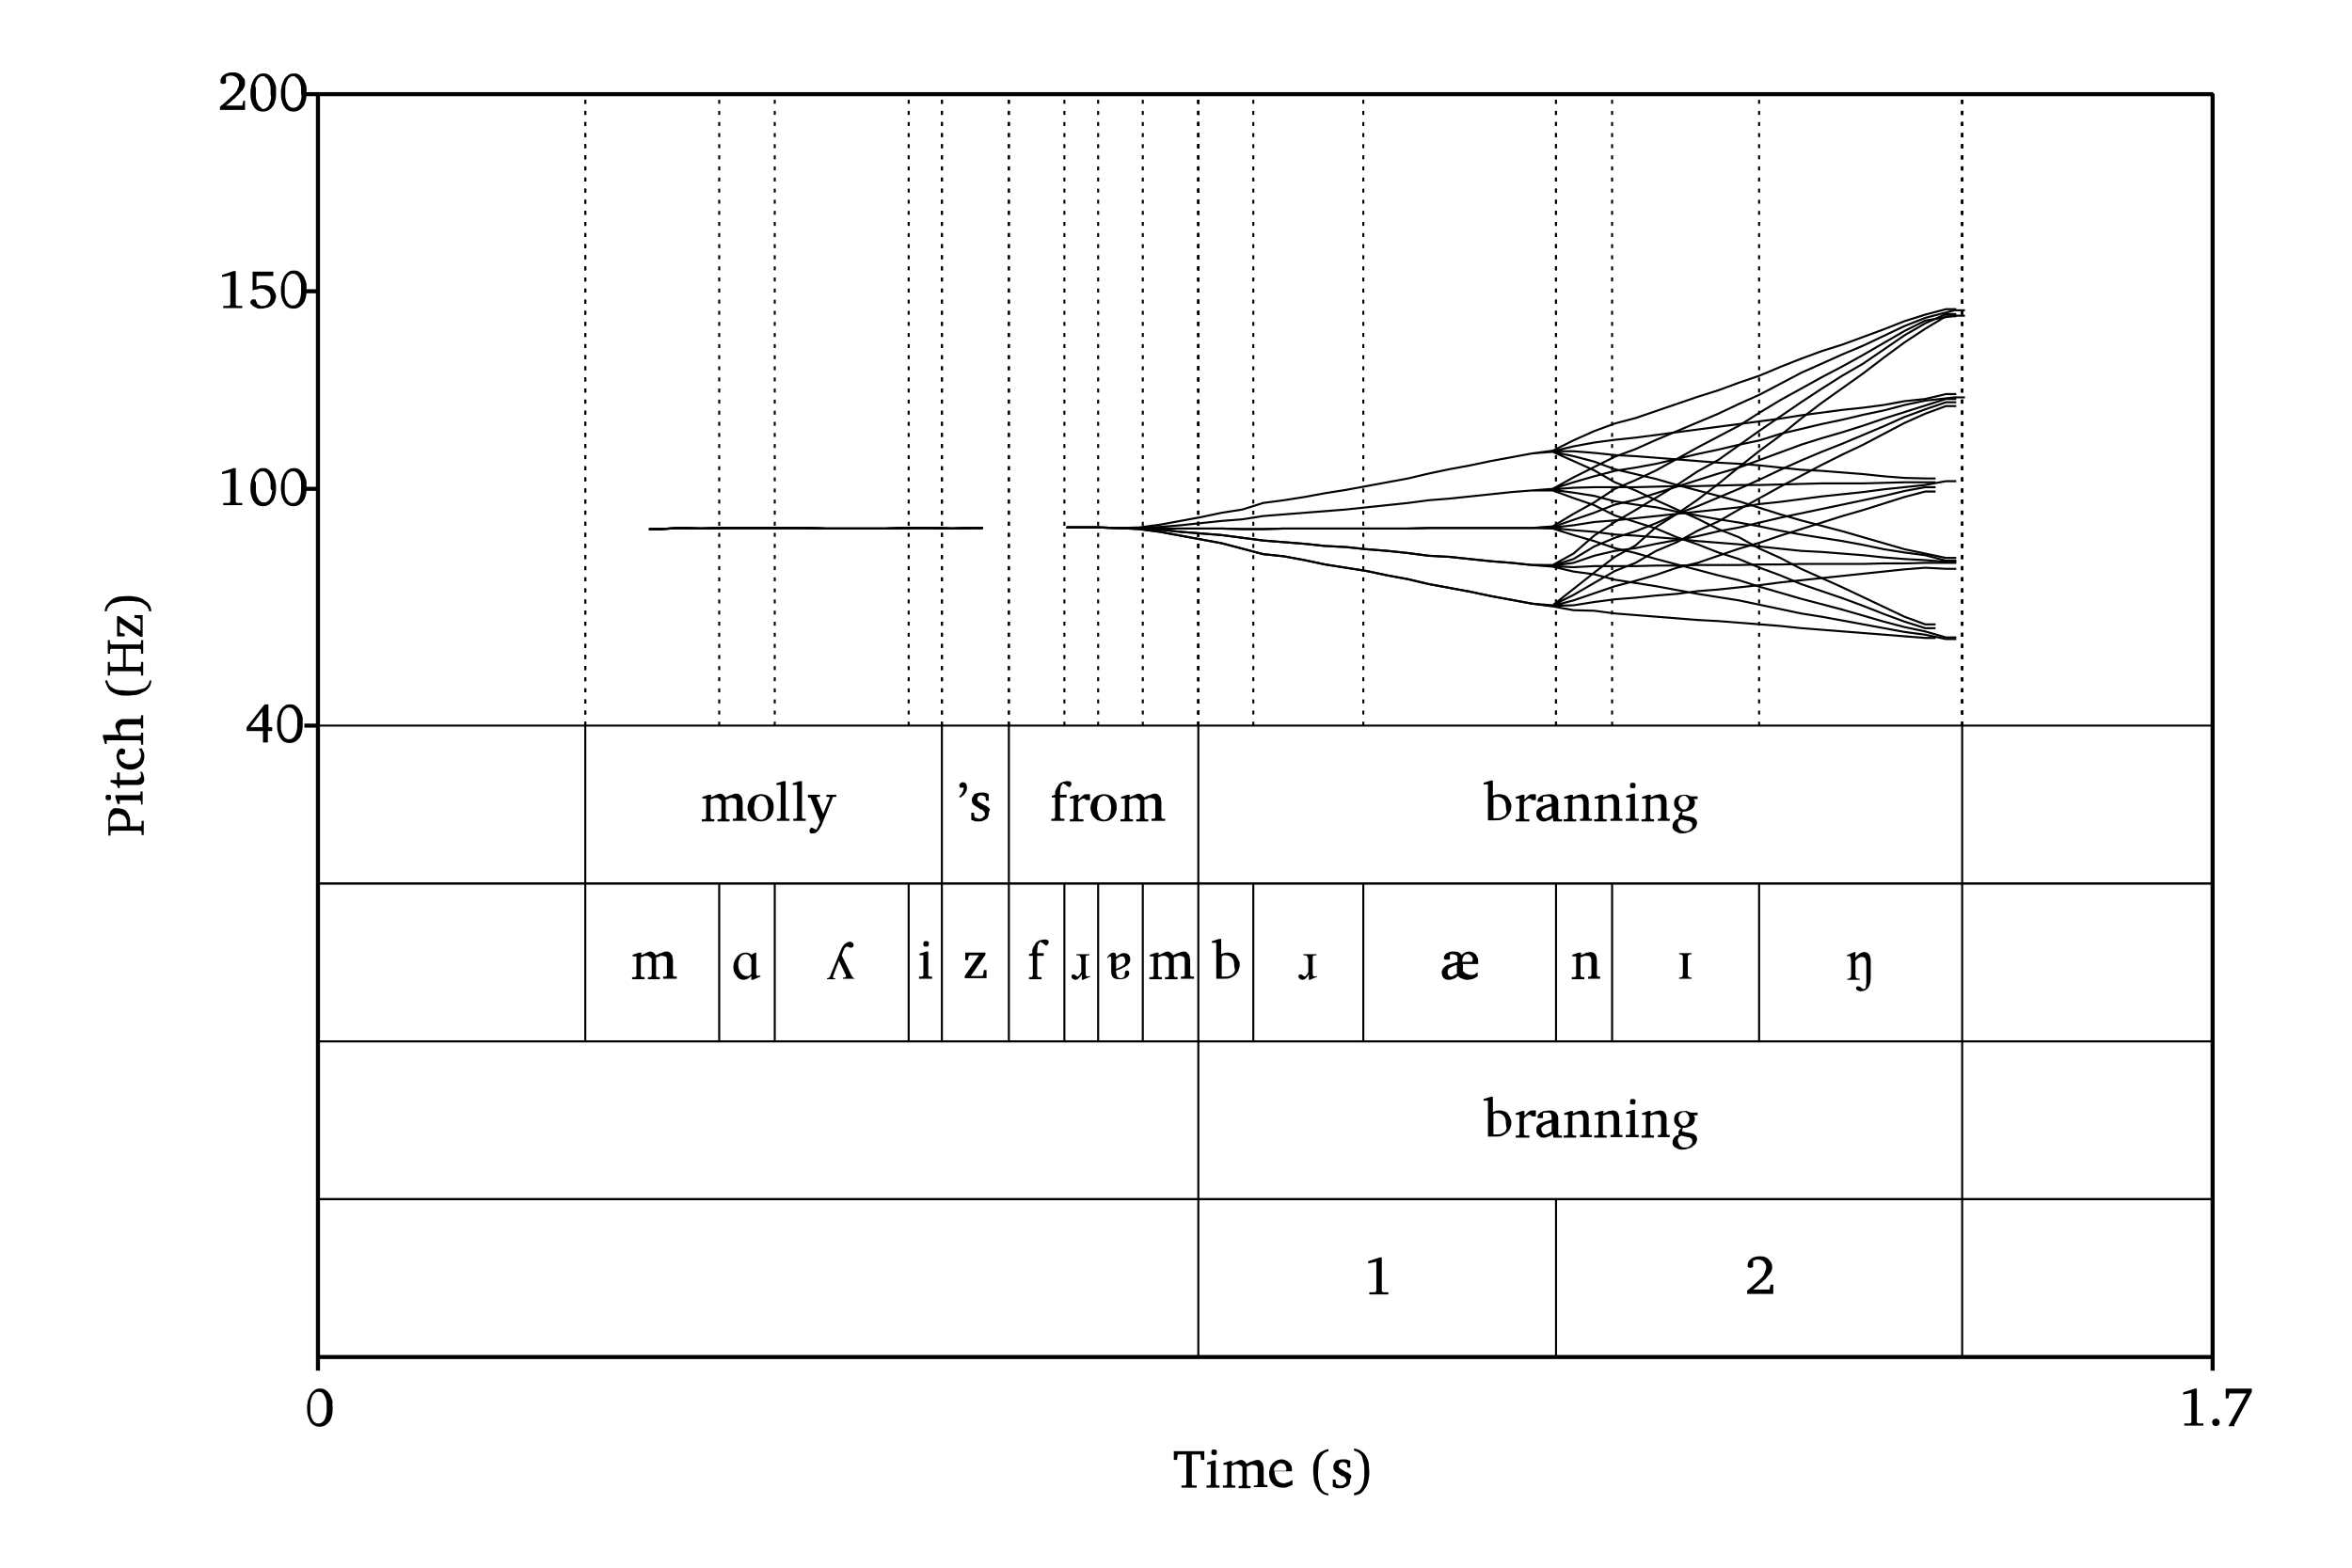 <?xml version="1.0" encoding="utf-8"?>
<!-- Generator: Adobe Illustrator 22.0.1, SVG Export Plug-In . SVG Version: 6.00 Build 0)  -->
<svg version="1.1" id="Layer_1" xmlns="http://www.w3.org/2000/svg" xmlns:xlink="http://www.w3.org/1999/xlink" x="0px" y="0px"
	 viewBox="0 0 432 288" style="enable-background:new 0 0 432 288;" xml:space="preserve">
<style type="text/css">
	.st0{fill:none;stroke:#000000;stroke-width:0.375;stroke-linejoin:bevel;stroke-miterlimit:10;}
	.st1{fill:none;stroke:#000000;stroke-width:0.375;stroke-linejoin:bevel;stroke-miterlimit:10;stroke-dasharray:0.72,1.32;}
	.st2{fill:none;stroke:#000000;stroke-width:0.75;stroke-linejoin:bevel;stroke-miterlimit:10;}
</style>
<g>
	<path class="st0" d="M119.2,97.2h1.9l3.8-0.2l3.8,0.1l3.8-0.1l3.8,0l3.8,0l3.8,0l3.8,0l3.8,0.1l3.8,0l3.8,0l3.8,0l3.8-0.1L171,97
		l3.8,0.1l3.8-0.1h1.9 M195.9,96.9h1.9l3.8,0l3.8,0.1l3.8,0.2l3.8,0.5l3.8,0.7l3.8,0.7l3.8,0.7l3.8,1l3.8,1l3.8,0.4l3.8,0.7l3.8,0.8
		l3.8,0.6l3.8,0.6l3.8,0.8l3.8,0.7l3.8,0.9l3.8,0.7l3.8,0.7l3.8,0.8l3.8,0.7l3.8,0.7l3.8,0.5l3.8,0.7l3.8,0.1l3.8,0.5l3.8,0.3
		l3.8,0.3l3.8,0.3l3.8,0.3l3.8,0.2l3.8,0.3l3.8,0.3l3.8,0.3l3.8,0.4l3.8,0.3l3.8,0.3l3.8,0.3l3.8,0.3l3.8,0.3l3.8,0.3h1.9
		 M58.4,162.3h348v-29h-348V162.3z"/>
	<line class="st1" x1="107.5" y1="133.3" x2="107.5" y2="17.3"/>
	<line class="st0" x1="107.5" y1="162.3" x2="107.5" y2="133.3"/>
	<g>
		<path d="M134.6,150.8v-0.4l0.4,0c0.1,0,0.1,0,0.2-0.1s0.1-0.1,0.1-0.2v-2.5c0-0.2,0-0.3,0-0.4c0-0.1-0.1-0.2-0.1-0.3
			s-0.2-0.2-0.3-0.2c-0.1,0-0.3-0.1-0.4-0.1c-0.1,0-0.2,0-0.3,0c-0.1,0-0.2,0-0.3,0.1s-0.2,0.1-0.3,0.1c-0.1,0-0.2,0.1-0.3,0.1v3.3
			c0,0.1,0,0.1,0.1,0.2s0.1,0.1,0.2,0.1l0.4,0v0.4h-2.2v-0.4l0.4,0c0.1,0,0.1,0,0.2-0.1c0,0,0.1-0.1,0.1-0.2v-2.6c0-0.1,0-0.3,0-0.4
			s-0.1-0.2-0.2-0.3c-0.1-0.1-0.2-0.1-0.3-0.2s-0.2-0.1-0.4-0.1c-0.1,0-0.2,0-0.3,0c-0.1,0-0.2,0-0.3,0.1c-0.1,0-0.2,0.1-0.3,0.1
			c-0.1,0-0.2,0.1-0.2,0.1v3.3c0,0.1,0,0.1,0.1,0.2c0,0,0.1,0.1,0.2,0.1l0.4,0v0.4h-2.3v-0.4l0.5,0c0.1,0,0.1,0,0.2-0.1
			s0.1-0.1,0.1-0.2v-3.5h-0.7v-0.3l1.2-0.4h0.4v0.5c0.1-0.1,0.2-0.1,0.4-0.2c0.1-0.1,0.3-0.1,0.4-0.2c0.1-0.1,0.3-0.1,0.4-0.2
			c0.1,0,0.3-0.1,0.4-0.1c0.1,0,0.3,0,0.4,0.1c0.1,0,0.2,0.1,0.3,0.2c0.1,0.1,0.2,0.1,0.2,0.2c0.1,0.1,0.1,0.2,0.2,0.2
			c0.1-0.1,0.2-0.1,0.4-0.2c0.1-0.1,0.3-0.2,0.5-0.2c0.2-0.1,0.3-0.1,0.5-0.2s0.3-0.1,0.4-0.1c0.3,0,0.5,0,0.6,0.1s0.3,0.2,0.4,0.4
			c0.1,0.1,0.2,0.3,0.2,0.5s0.1,0.4,0.1,0.5v2.8c0,0.1,0,0.1,0.1,0.2s0.1,0.1,0.1,0.1l0.5,0v0.4H134.6z"/>
		<path d="M142.1,148.4c0,0.4-0.1,0.7-0.2,1s-0.3,0.6-0.5,0.8c-0.2,0.2-0.5,0.4-0.7,0.5s-0.6,0.2-1,0.2c-0.4,0-0.7-0.1-1-0.2
			c-0.3-0.1-0.5-0.3-0.7-0.5s-0.4-0.5-0.5-0.8c-0.1-0.3-0.2-0.6-0.2-1c0-0.4,0.1-0.7,0.2-1c0.1-0.3,0.3-0.6,0.5-0.8s0.5-0.4,0.8-0.5
			s0.6-0.2,1-0.2s0.7,0.1,1,0.2c0.3,0.1,0.5,0.3,0.7,0.5c0.2,0.2,0.4,0.5,0.5,0.8C142.1,147.7,142.1,148,142.1,148.4z M141.1,148.4
			c0-0.3,0-0.5-0.1-0.8c-0.1-0.3-0.1-0.5-0.2-0.7c-0.1-0.2-0.2-0.3-0.4-0.5c-0.2-0.1-0.4-0.2-0.6-0.2c-0.2,0-0.4,0.1-0.6,0.2
			c-0.2,0.1-0.3,0.3-0.4,0.5c-0.1,0.2-0.2,0.4-0.2,0.7s-0.1,0.5-0.1,0.8c0,0.3,0,0.5,0.1,0.8c0.1,0.2,0.1,0.5,0.2,0.7
			s0.2,0.3,0.4,0.5c0.2,0.1,0.4,0.2,0.6,0.2c0.2,0,0.4-0.1,0.6-0.2s0.3-0.3,0.4-0.5c0.1-0.2,0.2-0.4,0.2-0.7
			C141.1,148.9,141.1,148.6,141.1,148.4z"/>
		<path d="M142.7,150.8v-0.4l0.5,0c0,0,0.1,0,0.1-0.1s0.1-0.1,0.1-0.1v-6h-0.8v-0.3l1.3-0.4h0.4v6.7c0,0,0,0.1,0.1,0.1
			c0,0,0.1,0.1,0.1,0.1l0.5,0v0.4H142.7z"/>
		<path d="M145.7,150.8v-0.4l0.5,0c0,0,0.1,0,0.1-0.1s0.1-0.1,0.1-0.1v-6h-0.8v-0.3l1.3-0.4h0.4v6.7c0,0,0,0.1,0.1,0.1
			c0,0,0.1,0.1,0.1,0.1l0.5,0v0.4H145.7z"/>
		<path d="M153,146.4l-1.9,4.7c0,0.1-0.1,0.2-0.1,0.3c-0.1,0.1-0.1,0.3-0.2,0.4s-0.2,0.3-0.3,0.5c-0.1,0.1-0.2,0.3-0.3,0.4
			c-0.1,0.1-0.3,0.2-0.4,0.3s-0.3,0.1-0.5,0.1c-0.1,0-0.2,0-0.3,0c-0.1,0-0.2-0.1-0.2-0.1c-0.1-0.1-0.1-0.1-0.1-0.2
			c0-0.1,0-0.1,0-0.2c0-0.1,0-0.2,0.1-0.3s0.1-0.2,0.2-0.3l0.9,0.4c0.1-0.1,0.2-0.2,0.2-0.3c0.1-0.1,0.2-0.3,0.2-0.4
			c0.1-0.1,0.1-0.3,0.2-0.4s0.1-0.3,0.1-0.4l-1.7-4.3l-0.5-0.1V146h2.2v0.4l-0.5,0c-0.1,0-0.1,0-0.1,0.1c0,0,0,0.1,0,0.1l1.2,2.9
			l1.2-2.9c0-0.1,0-0.1,0-0.1c0,0-0.1-0.1-0.1-0.1l-0.5,0V146h1.8v0.4L153,146.4z"/>
	</g>
	<line class="st1" x1="173" y1="133.3" x2="173" y2="17.3"/>
	<line class="st0" x1="173" y1="162.3" x2="173" y2="133.3"/>
	<g>
		<path d="M177.6,144.6c0,0.2,0,0.5-0.1,0.7c-0.1,0.2-0.2,0.4-0.3,0.5c-0.1,0.2-0.2,0.3-0.4,0.4c-0.1,0.1-0.2,0.2-0.3,0.3l-0.4-0.1
			c0.1-0.1,0.2-0.2,0.3-0.3c0.1-0.1,0.2-0.2,0.3-0.4c0.1-0.1,0.1-0.3,0.2-0.4c0-0.1,0.1-0.3,0.1-0.4c0,0,0-0.1,0-0.1
			c0,0,0-0.1,0-0.1h-0.6c0,0-0.1-0.1-0.1-0.1c0,0,0-0.1-0.1-0.1c0,0,0-0.1,0-0.2c0-0.2,0.1-0.3,0.2-0.4c0.1-0.1,0.3-0.2,0.4-0.2
			c0.2,0,0.4,0.1,0.6,0.2C177.5,144.1,177.6,144.3,177.6,144.6z"/>
		<path d="M181.6,149.3c0,0.2,0,0.5-0.1,0.7c-0.1,0.2-0.2,0.4-0.4,0.5s-0.4,0.2-0.6,0.3c-0.2,0.1-0.5,0.1-0.8,0.1
			c-0.2,0-0.3,0-0.4,0c-0.1,0-0.3,0-0.4-0.1s-0.2-0.1-0.3-0.1c-0.1,0-0.2-0.1-0.2-0.1v-1.3h0.5l0.1,0.8c0.1,0.1,0.2,0.1,0.4,0.2
			s0.3,0.1,0.5,0.1c0.1,0,0.3,0,0.4-0.1c0.1,0,0.2-0.1,0.3-0.2c0.1-0.1,0.1-0.2,0.2-0.2s0.1-0.2,0.1-0.3c0-0.1,0-0.3-0.1-0.4
			s-0.1-0.2-0.2-0.3c-0.1-0.1-0.2-0.2-0.4-0.2s-0.3-0.2-0.5-0.3c-0.2-0.1-0.3-0.2-0.5-0.3c-0.1-0.1-0.3-0.2-0.4-0.3
			c-0.1-0.1-0.2-0.2-0.2-0.3c0-0.1-0.1-0.3-0.1-0.4c0-0.2,0-0.4,0.1-0.6c0.1-0.2,0.2-0.3,0.3-0.5s0.3-0.2,0.6-0.3s0.5-0.1,0.8-0.1
			c0.1,0,0.3,0,0.4,0c0.1,0,0.3,0,0.4,0.1c0.1,0,0.2,0,0.3,0.1s0.2,0.1,0.2,0.1v1.2h-0.5l-0.1-0.7c-0.1-0.1-0.2-0.1-0.3-0.2
			c-0.1,0-0.3-0.1-0.4-0.1c-0.3,0-0.5,0.1-0.6,0.2s-0.2,0.3-0.2,0.5c0,0.1,0,0.2,0.1,0.3c0,0.1,0.1,0.2,0.2,0.2s0.2,0.2,0.3,0.2
			c0.1,0.1,0.3,0.2,0.5,0.3c0.2,0.1,0.3,0.2,0.5,0.2c0.1,0.1,0.3,0.2,0.4,0.3s0.2,0.2,0.3,0.3S181.6,149.2,181.6,149.3z"/>
	</g>
	<line class="st1" x1="185.3" y1="133.3" x2="185.3" y2="17.3"/>
	<line class="st0" x1="185.3" y1="162.3" x2="185.3" y2="133.3"/>
	<g>
		<path d="M196.8,144c0,0.1,0,0.2-0.1,0.3s-0.1,0.1-0.1,0.2c-0.1,0-0.1,0.1-0.2,0.1s-0.1,0-0.1,0c0,0,0,0-0.1-0.1
			c0,0-0.1-0.1-0.2-0.1c-0.1,0-0.1-0.1-0.2-0.2c-0.1-0.1-0.1-0.1-0.2-0.1c-0.1,0-0.1-0.1-0.2-0.1c0,0-0.1,0-0.1-0.1
			c-0.1,0-0.1,0.1-0.2,0.2c-0.1,0.1-0.1,0.2-0.2,0.3c-0.1,0.1-0.1,0.3-0.1,0.4c0,0.2-0.1,0.4-0.1,0.6v0.6h1.2v0.5h-1.2v3.6
			c0,0.1,0,0.1,0.1,0.2s0.1,0.1,0.1,0.1l0.6,0v0.4h-2.4v-0.4l0.5,0c0.1,0,0.1,0,0.1-0.1s0.1-0.1,0.1-0.2v-3.6h-0.6v-0.3l0.6-0.2
			c0-0.2,0-0.3,0-0.4c0-0.1,0-0.3,0.1-0.4c0-0.1,0.1-0.2,0.1-0.3c0-0.1,0.1-0.2,0.2-0.3c0.1-0.2,0.2-0.4,0.3-0.5
			c0.1-0.1,0.3-0.3,0.4-0.3s0.3-0.2,0.5-0.2c0.2,0,0.3-0.1,0.5-0.1c0.1,0,0.3,0,0.4,0s0.2,0.1,0.3,0.1c0.1,0.1,0.1,0.1,0.2,0.2
			C196.7,143.9,196.8,143.9,196.8,144z"/>
		<path d="M199.5,147c-0.1-0.1-0.1-0.1-0.2-0.2c-0.1-0.1-0.2-0.1-0.3-0.1c-0.2,0-0.3,0.1-0.5,0.2c-0.2,0.1-0.3,0.3-0.5,0.5v2.8
			c0,0.1,0,0.1,0.1,0.2s0.1,0.1,0.2,0.1l0.7,0v0.4h-2.5v-0.4l0.5,0c0.1,0,0.1,0,0.1-0.1s0.1-0.1,0.1-0.2v-3.5h-0.7v-0.3l1.2-0.4h0.4
			v0.9c0.1-0.1,0.2-0.2,0.3-0.3c0.1-0.1,0.2-0.2,0.3-0.3s0.2-0.2,0.4-0.3c0.1-0.1,0.2-0.1,0.4-0.1c0.1,0,0.1,0,0.2,0
			c0.1,0,0.1,0,0.2,0c0.1,0,0.1,0,0.2,0c0,0,0.1,0,0.1,0.1v1H199.5z"/>
		<path d="M205.1,148.4c0,0.4-0.1,0.7-0.2,1s-0.3,0.6-0.5,0.8c-0.2,0.2-0.5,0.4-0.7,0.5s-0.6,0.2-1,0.2c-0.4,0-0.7-0.1-1-0.2
			c-0.3-0.1-0.5-0.3-0.7-0.5s-0.4-0.5-0.5-0.8c-0.1-0.3-0.2-0.6-0.2-1c0-0.4,0.1-0.7,0.2-1c0.1-0.3,0.3-0.6,0.5-0.8s0.5-0.4,0.8-0.5
			s0.6-0.2,1-0.2s0.7,0.1,1,0.2c0.3,0.1,0.5,0.3,0.7,0.5c0.2,0.2,0.4,0.5,0.5,0.8C205.1,147.7,205.1,148,205.1,148.4z M204.1,148.4
			c0-0.3,0-0.5-0.1-0.8c-0.1-0.3-0.1-0.5-0.2-0.7c-0.1-0.2-0.2-0.3-0.4-0.5c-0.2-0.1-0.4-0.2-0.6-0.2c-0.2,0-0.4,0.1-0.6,0.2
			c-0.2,0.1-0.3,0.3-0.4,0.5c-0.1,0.2-0.2,0.4-0.2,0.7s-0.1,0.5-0.1,0.8c0,0.3,0,0.5,0.1,0.8c0.1,0.2,0.1,0.5,0.2,0.7
			s0.2,0.3,0.4,0.5c0.2,0.1,0.4,0.2,0.6,0.2c0.2,0,0.4-0.1,0.6-0.2s0.3-0.3,0.4-0.5c0.1-0.2,0.2-0.4,0.2-0.7
			C204,148.9,204.1,148.6,204.1,148.4z"/>
		<path d="M211.5,150.8v-0.4l0.4,0c0.1,0,0.1,0,0.2-0.1s0.1-0.1,0.1-0.2v-2.5c0-0.2,0-0.3,0-0.4c0-0.1-0.1-0.2-0.1-0.3
			s-0.2-0.2-0.3-0.2c-0.1,0-0.3-0.1-0.4-0.1c-0.1,0-0.2,0-0.3,0c-0.1,0-0.2,0-0.3,0.1s-0.2,0.1-0.3,0.1c-0.1,0-0.2,0.1-0.3,0.1v3.3
			c0,0.1,0,0.1,0.1,0.2s0.1,0.1,0.2,0.1l0.4,0v0.4h-2.2v-0.4l0.4,0c0.1,0,0.1,0,0.2-0.1c0,0,0.1-0.1,0.1-0.2v-2.6c0-0.1,0-0.3,0-0.4
			s-0.1-0.2-0.2-0.3c-0.1-0.1-0.2-0.1-0.3-0.2s-0.2-0.1-0.4-0.1c-0.1,0-0.2,0-0.3,0c-0.1,0-0.2,0-0.3,0.1c-0.1,0-0.2,0.1-0.3,0.1
			c-0.1,0-0.2,0.1-0.2,0.1v3.3c0,0.1,0,0.1,0.1,0.2c0,0,0.1,0.1,0.2,0.1l0.4,0v0.4h-2.3v-0.4l0.5,0c0.1,0,0.1,0,0.2-0.1
			s0.1-0.1,0.1-0.2v-3.5h-0.7v-0.3l1.2-0.4h0.4v0.5c0.1-0.1,0.2-0.1,0.4-0.2c0.1-0.1,0.3-0.1,0.4-0.2c0.1-0.1,0.3-0.1,0.4-0.2
			c0.1,0,0.3-0.1,0.4-0.1c0.1,0,0.3,0,0.4,0.1c0.1,0,0.2,0.1,0.3,0.2c0.1,0.1,0.2,0.1,0.2,0.2c0.1,0.1,0.1,0.2,0.2,0.2
			c0.1-0.1,0.2-0.1,0.4-0.2c0.1-0.1,0.3-0.2,0.5-0.2c0.2-0.1,0.3-0.1,0.5-0.2s0.3-0.1,0.4-0.1c0.3,0,0.5,0,0.6,0.1s0.3,0.2,0.4,0.4
			c0.1,0.1,0.2,0.3,0.2,0.5s0.1,0.4,0.1,0.5v2.8c0,0.1,0,0.1,0.1,0.2s0.1,0.1,0.1,0.1l0.5,0v0.4H211.5z"/>
	</g>
	<line class="st1" x1="220.1" y1="133.3" x2="220.1" y2="17.3"/>
	<line class="st0" x1="220.1" y1="162.3" x2="220.1" y2="133.3"/>
	<g>
		<path d="M277.6,148.1c0,0.4-0.1,0.7-0.2,1c-0.1,0.3-0.3,0.6-0.5,0.8c-0.2,0.2-0.5,0.4-0.9,0.6s-0.8,0.2-1.3,0.2h-1.4v-6.6h-0.8
			v-0.3l1.3-0.4h0.4v2.8c0.1,0,0.1-0.1,0.2-0.1c0.1,0,0.2-0.1,0.3-0.1c0.1,0,0.3-0.1,0.4-0.1s0.3,0,0.4,0c0.3,0,0.6,0.1,0.9,0.2
			s0.5,0.3,0.6,0.5c0.2,0.2,0.3,0.5,0.4,0.7S277.6,147.8,277.6,148.1z M276.6,148.3c0-0.6-0.1-1.1-0.4-1.4c-0.3-0.3-0.6-0.5-1.1-0.5
			c-0.1,0-0.1,0-0.2,0c-0.1,0-0.2,0-0.2,0s-0.2,0-0.2,0.1c-0.1,0-0.1,0-0.2,0.1v3.7c0.1,0,0.1,0,0.2,0c0,0,0.1,0,0.2,0h0.2
			c0.3,0,0.6,0,0.8-0.1s0.4-0.2,0.6-0.3s0.3-0.4,0.4-0.6S276.6,148.7,276.6,148.3z"/>
		<path d="M281.4,147c-0.1-0.1-0.1-0.1-0.2-0.2c-0.1-0.1-0.2-0.1-0.3-0.1c-0.2,0-0.3,0.1-0.5,0.2s-0.3,0.3-0.5,0.5v2.8
			c0,0.1,0,0.1,0.1,0.2s0.1,0.1,0.2,0.1l0.7,0v0.4h-2.5v-0.4l0.5,0c0.1,0,0.1,0,0.1-0.1c0,0,0.1-0.1,0.1-0.2v-3.5h-0.7v-0.3l1.2-0.4
			h0.4v0.9c0.1-0.1,0.2-0.2,0.3-0.3s0.2-0.2,0.3-0.3s0.2-0.2,0.4-0.3c0.1-0.1,0.2-0.1,0.4-0.1c0.1,0,0.1,0,0.2,0s0.1,0,0.2,0
			c0.1,0,0.1,0,0.2,0c0,0,0.1,0,0.1,0.1v1H281.4z"/>
		<path d="M285.3,150.8l-0.1-0.6c-0.2,0.1-0.4,0.3-0.5,0.4c-0.1,0-0.2,0.1-0.3,0.1c-0.1,0-0.2,0.1-0.3,0.1c-0.1,0-0.2,0.1-0.3,0.1
			s-0.2,0-0.3,0c-0.2,0-0.3,0-0.5-0.1c-0.2-0.1-0.3-0.2-0.4-0.3c-0.1-0.1-0.2-0.3-0.3-0.4s-0.1-0.4-0.1-0.6c0-0.1,0-0.2,0-0.4
			c0-0.1,0.1-0.2,0.1-0.3c0.1-0.1,0.2-0.2,0.3-0.3s0.3-0.2,0.5-0.3s0.5-0.2,0.8-0.3c0.3-0.1,0.7-0.2,1.1-0.3v-0.4
			c0-0.3-0.1-0.6-0.2-0.7c-0.1-0.2-0.4-0.2-0.7-0.2c-0.2,0-0.3,0-0.4,0c-0.1,0-0.2,0.1-0.3,0.1v0.9h-0.7c0,0-0.1,0-0.1,0
			c0,0-0.1,0-0.1,0s-0.1-0.1-0.1-0.1s0-0.1,0-0.1c0-0.2,0.1-0.4,0.2-0.5c0.1-0.1,0.3-0.3,0.5-0.4c0.2-0.1,0.4-0.2,0.7-0.2
			c0.2,0,0.5-0.1,0.7-0.1c0.3,0,0.6,0,0.8,0.1c0.2,0.1,0.4,0.2,0.5,0.3c0.1,0.1,0.2,0.3,0.3,0.5s0.1,0.4,0.1,0.6v2.8
			c0,0.1,0,0.1,0.1,0.2s0.1,0.1,0.1,0.1l0.5,0v0.4H285.3z M285.2,148.1c-0.4,0.1-0.8,0.2-1.1,0.3c-0.3,0.1-0.5,0.2-0.6,0.3
			c-0.1,0.1-0.2,0.2-0.3,0.3s-0.1,0.2-0.1,0.4c0,0.1,0,0.2,0.1,0.3c0,0.1,0.1,0.2,0.1,0.3s0.1,0.1,0.2,0.2c0.1,0,0.2,0.1,0.3,0.1
			c0.1,0,0.3,0,0.4-0.1c0.1,0,0.3-0.1,0.4-0.2c0.1-0.1,0.3-0.1,0.4-0.2V148.1z"/>
		<path d="M290.2,150.8v-0.4l0.4,0c0.1,0,0.1,0,0.1-0.1c0,0,0.1-0.1,0.1-0.2v-2.6c0-0.3-0.1-0.6-0.2-0.7c-0.1-0.2-0.4-0.2-0.7-0.2
			c-0.2,0-0.4,0-0.6,0.1c-0.2,0.1-0.4,0.1-0.5,0.2v3.3c0,0.1,0,0.1,0.1,0.2s0.1,0.1,0.2,0.1l0.4,0v0.4h-2.3v-0.4l0.5,0
			c0.1,0,0.1,0,0.2-0.1c0,0,0.1-0.1,0.1-0.2v-3.5h-0.7v-0.3l1.2-0.4h0.4v0.5c0.1-0.1,0.3-0.2,0.4-0.2c0.1-0.1,0.3-0.1,0.4-0.2
			c0.1-0.1,0.3-0.1,0.4-0.1c0.1,0,0.3-0.1,0.4-0.1c0.4,0,0.8,0.1,1,0.4c0.2,0.3,0.3,0.6,0.3,1.1v2.7c0,0.1,0,0.1,0.1,0.2
			s0.1,0.1,0.1,0.1l0.4,0v0.4H290.2z"/>
		<path d="M295.8,150.8v-0.4l0.4,0c0.1,0,0.1,0,0.1-0.1c0,0,0.1-0.1,0.1-0.2v-2.6c0-0.3-0.1-0.6-0.2-0.7c-0.1-0.2-0.4-0.2-0.7-0.2
			c-0.2,0-0.4,0-0.6,0.1c-0.2,0.1-0.4,0.1-0.5,0.2v3.3c0,0.1,0,0.1,0.1,0.2s0.1,0.1,0.2,0.1l0.4,0v0.4h-2.3v-0.4l0.5,0
			c0.1,0,0.1,0,0.2-0.1c0,0,0.1-0.1,0.1-0.2v-3.5h-0.7v-0.3l1.2-0.4h0.4v0.5c0.1-0.1,0.3-0.2,0.4-0.2c0.1-0.1,0.3-0.1,0.4-0.2
			c0.1-0.1,0.3-0.1,0.4-0.1c0.1,0,0.3-0.1,0.4-0.1c0.4,0,0.8,0.1,1,0.4c0.2,0.3,0.3,0.6,0.3,1.1v2.7c0,0.1,0,0.1,0.1,0.2
			s0.1,0.1,0.1,0.1l0.4,0v0.4H295.8z"/>
		<path d="M298.6,150.8v-0.4l0.5,0c0.1,0,0.1,0,0.2-0.1s0.1-0.1,0.1-0.2v-3.6h-0.7v-0.3l1.2-0.4h0.4v4.3c0,0.1,0,0.1,0.1,0.2
			s0.1,0.1,0.1,0.1l0.5,0v0.4H298.6z M300.4,144.3c0,0.1,0,0.2,0,0.2s-0.1,0.1-0.1,0.2s-0.1,0.1-0.2,0.1c-0.1,0-0.2,0-0.2,0
			s-0.2,0-0.2,0c-0.1,0-0.1-0.1-0.2-0.1s-0.1-0.1-0.1-0.2c0-0.1,0-0.2,0-0.2s0-0.2,0-0.2c0-0.1,0.1-0.1,0.1-0.2
			c0.1-0.1,0.1-0.1,0.2-0.1c0.1,0,0.2,0,0.2,0s0.2,0,0.2,0c0.1,0,0.1,0.1,0.2,0.1c0.1,0.1,0.1,0.1,0.1,0.2S300.4,144.2,300.4,144.3z
			"/>
		<path d="M304.5,150.8v-0.4l0.4,0c0.1,0,0.1,0,0.1-0.1s0.1-0.1,0.1-0.2v-2.6c0-0.3-0.1-0.6-0.2-0.7c-0.1-0.2-0.4-0.2-0.7-0.2
			c-0.2,0-0.4,0-0.6,0.1s-0.4,0.1-0.5,0.2v3.3c0,0.1,0,0.1,0.1,0.2s0.1,0.1,0.2,0.1l0.4,0v0.4h-2.3v-0.4l0.5,0c0.1,0,0.1,0,0.2-0.1
			s0.1-0.1,0.1-0.2v-3.5h-0.7v-0.3l1.2-0.4h0.4v0.5c0.1-0.1,0.3-0.2,0.4-0.2c0.1-0.1,0.3-0.1,0.4-0.2c0.1-0.1,0.3-0.1,0.4-0.1
			c0.1,0,0.3-0.1,0.4-0.1c0.4,0,0.8,0.1,1,0.4s0.3,0.6,0.3,1.1v2.7c0,0.1,0,0.1,0.1,0.2c0,0,0.1,0.1,0.1,0.1l0.4,0v0.4H304.5z"/>
		<path d="M311,146.6c0.1,0.1,0.1,0.3,0.2,0.4s0.1,0.3,0.1,0.5c0,0.3-0.1,0.5-0.2,0.7c-0.1,0.2-0.3,0.4-0.5,0.5
			c-0.2,0.1-0.4,0.2-0.7,0.3s-0.5,0.1-0.8,0.1c0,0.1-0.1,0.1-0.1,0.2c0,0.1,0,0.1,0,0.2s0,0.1,0,0.2c0,0,0,0.1,0,0.1
			c0.1,0,0.3,0,0.5,0.1s0.4,0,0.6,0.1c0.2,0,0.4,0.1,0.6,0.1c0.2,0.1,0.4,0.1,0.5,0.2c0.2,0.1,0.3,0.2,0.4,0.4s0.1,0.3,0.1,0.5
			c0,0.2-0.1,0.5-0.2,0.7c-0.1,0.2-0.3,0.4-0.6,0.6c-0.2,0.2-0.5,0.3-0.8,0.4s-0.7,0.2-1,0.2c-0.3,0-0.6,0-0.8-0.1
			c-0.2-0.1-0.4-0.2-0.6-0.3c-0.2-0.1-0.3-0.3-0.4-0.4s-0.1-0.4-0.1-0.6c0-0.1,0-0.3,0.1-0.4c0-0.1,0.1-0.3,0.2-0.4
			c0.1-0.1,0.2-0.2,0.3-0.3c0.1-0.1,0.3-0.1,0.5-0.2c0-0.1,0-0.1,0-0.1s0-0.1,0-0.1s0-0.1,0-0.1c0,0,0-0.1,0-0.1
			c0-0.1,0-0.3,0.1-0.4c0.1-0.2,0.2-0.3,0.4-0.5c-0.2,0-0.3-0.1-0.5-0.2c-0.2-0.1-0.3-0.2-0.4-0.3c-0.1-0.1-0.2-0.3-0.3-0.4
			c-0.1-0.2-0.1-0.4-0.1-0.6c0-0.3,0-0.5,0.1-0.7c0.1-0.2,0.2-0.4,0.4-0.5c0.2-0.1,0.4-0.3,0.6-0.3s0.5-0.1,0.8-0.1
			c0.1,0,0.2,0,0.3,0c0.1,0,0.2,0,0.3,0.1c0.1,0,0.2,0.1,0.3,0.1s0.2,0.1,0.2,0.1h1.3v0.5H311z M310.8,151.4c0-0.1,0-0.3-0.1-0.3
			s-0.2-0.2-0.3-0.2c-0.1-0.1-0.2-0.1-0.4-0.1s-0.3-0.1-0.4-0.1c-0.1,0-0.3,0-0.4-0.1c-0.1,0-0.3,0-0.3-0.1
			c-0.1,0.1-0.3,0.1-0.4,0.2c-0.1,0.1-0.2,0.2-0.2,0.2s-0.1,0.2-0.1,0.3c0,0.1,0,0.2,0,0.3c0,0.1,0,0.2,0.1,0.4
			c0.1,0.1,0.1,0.3,0.2,0.4c0.1,0.1,0.2,0.2,0.4,0.3c0.2,0.1,0.4,0.1,0.6,0.1c0.2,0,0.4,0,0.6-0.1c0.2-0.1,0.3-0.2,0.4-0.3
			s0.2-0.2,0.3-0.4S310.8,151.6,310.8,151.4z M310.3,147.5c0-0.2,0-0.3-0.1-0.5c0-0.1-0.1-0.3-0.2-0.4s-0.2-0.2-0.3-0.3
			s-0.2-0.1-0.4-0.1c-0.1,0-0.3,0-0.4,0.1c-0.1,0.1-0.2,0.1-0.3,0.2c-0.1,0.1-0.1,0.2-0.2,0.4s-0.1,0.3-0.1,0.5c0,0.2,0,0.3,0.1,0.5
			c0,0.1,0.1,0.3,0.2,0.4c0.1,0.1,0.2,0.2,0.3,0.3c0.1,0.1,0.3,0.1,0.4,0.1c0.2,0,0.3,0,0.4-0.1s0.2-0.2,0.3-0.3
			c0.1-0.1,0.1-0.2,0.2-0.4S310.3,147.6,310.3,147.5z"/>
	</g>
	<line class="st1" x1="360.4" y1="133.3" x2="360.4" y2="17.3"/>
	<path class="st0" d="M360.4,162.3v-29 M58.4,191.3h348v-29h-348V191.3z"/>
	<line class="st1" x1="107.5" y1="133.3" x2="107.5" y2="17.3"/>
	<line class="st0" x1="107.5" y1="191.3" x2="107.5" y2="162.3"/>
	<g>
		<path d="M121.8,179.8v-0.4l0.4,0c0.1,0,0.1,0,0.2-0.1s0.1-0.1,0.1-0.2v-2.5c0-0.2,0-0.3,0-0.4c0-0.1-0.1-0.2-0.1-0.3
			s-0.2-0.2-0.3-0.2c-0.1,0-0.3-0.1-0.4-0.1c-0.1,0-0.2,0-0.3,0c-0.1,0-0.2,0-0.3,0.1s-0.2,0.1-0.3,0.1c-0.1,0-0.2,0.1-0.3,0.1v3.3
			c0,0.1,0,0.1,0.1,0.2s0.1,0.1,0.2,0.1l0.4,0v0.4h-2.2v-0.4l0.4,0c0.1,0,0.1,0,0.2-0.1c0,0,0.1-0.1,0.1-0.2v-2.6c0-0.1,0-0.3,0-0.4
			s-0.1-0.2-0.2-0.3c-0.1-0.1-0.2-0.1-0.3-0.2s-0.2-0.1-0.4-0.1c-0.1,0-0.2,0-0.3,0c-0.1,0-0.2,0-0.3,0.1c-0.1,0-0.2,0.1-0.3,0.1
			c-0.1,0-0.2,0.1-0.2,0.1v3.3c0,0.1,0,0.1,0.1,0.2c0,0,0.1,0.1,0.2,0.1l0.4,0v0.4h-2.3v-0.4l0.5,0c0.1,0,0.1,0,0.2-0.1
			s0.1-0.1,0.1-0.2v-3.5h-0.7v-0.3l1.2-0.4h0.4v0.5c0.1-0.1,0.2-0.1,0.4-0.2c0.1-0.1,0.3-0.1,0.4-0.2c0.1-0.1,0.3-0.1,0.4-0.2
			c0.1,0,0.3-0.1,0.4-0.1c0.1,0,0.3,0,0.4,0.1c0.1,0,0.2,0.1,0.3,0.2c0.1,0.1,0.2,0.1,0.2,0.2c0.1,0.1,0.1,0.2,0.2,0.2
			c0.1-0.1,0.2-0.1,0.4-0.2c0.1-0.1,0.3-0.2,0.5-0.2c0.2-0.1,0.3-0.1,0.5-0.2s0.3-0.1,0.4-0.1c0.3,0,0.5,0,0.6,0.1s0.3,0.2,0.4,0.4
			c0.1,0.1,0.2,0.3,0.2,0.5s0.1,0.4,0.1,0.5v2.8c0,0.1,0,0.1,0.1,0.2s0.1,0.1,0.1,0.1l0.5,0v0.4H121.8z"/>
	</g>
	<line class="st1" x1="132.1" y1="133.3" x2="132.1" y2="17.3"/>
	<line class="st0" x1="132.1" y1="191.3" x2="132.1" y2="162.3"/>
	<g>
		<path d="M139.7,179.4l-1.4,0.6H138v-0.7c-0.4,0.4-0.9,0.7-1.4,0.7c-0.5,0-1-0.2-1.3-0.7c-0.4-0.4-0.6-1-0.6-1.6
			c0-0.7,0.2-1.3,0.6-1.8c0.4-0.6,1-0.9,1.7-0.9c0.4,0,0.7,0.1,1,0.4l0.7-0.4h0.2v2.9c0,0.5,0,0.8,0,1c0,0.1,0.1,0.2,0.1,0.3
			c0.1,0.1,0.3,0.1,0.6,0L139.7,179.4z M138,178.9v-2.4c0-0.3-0.1-0.5-0.3-0.8c-0.2-0.3-0.5-0.4-0.8-0.4c-0.4,0-0.6,0.2-0.9,0.5
			c-0.2,0.4-0.4,0.8-0.4,1.4c0,0.7,0.2,1.2,0.5,1.6c0.3,0.3,0.6,0.5,1,0.5C137.5,179.4,137.8,179.2,138,178.9z"/>
	</g>
	<line class="st1" x1="142.3" y1="133.3" x2="142.3" y2="17.3"/>
	<line class="st0" x1="142.3" y1="191.3" x2="142.3" y2="162.3"/>
	<g>
		<path d="M157,179.8h-2.2v-0.2h0.1c0.3,0,0.5-0.1,0.5-0.3c0-0.1-0.1-0.3-0.2-0.5l-1.1-2.3l-1,2.6c-0.1,0.2-0.1,0.4-0.1,0.5
			c0.1,0.1,0.2,0.1,0.4,0.1v0.2h-1.5v-0.2c0.2,0,0.3-0.1,0.4-0.1c0.1-0.1,0.2-0.3,0.3-0.6l1.9-4.6c0.2-0.4,0.4-0.8,0.7-1
			c0.3-0.2,0.6-0.4,0.9-0.4c0.2,0,0.4,0.1,0.5,0.2c0.1,0.1,0.2,0.3,0.2,0.4c0,0.3-0.2,0.5-0.5,0.5c-0.1,0-0.2,0-0.4-0.1
			c-0.2-0.1-0.3-0.1-0.3-0.1c-0.3,0-0.5,0.3-0.7,0.8l-0.3,0.8l1.7,3.5c0.1,0.2,0.2,0.4,0.3,0.5c0.2,0.2,0.3,0.3,0.6,0.3V179.8z"/>
	</g>
	<line class="st1" x1="166.9" y1="133.3" x2="166.9" y2="17.3"/>
	<line class="st0" x1="166.9" y1="191.3" x2="166.9" y2="162.3"/>
	<g>
		<path d="M168.8,179.8v-0.4l0.5,0c0.1,0,0.1,0,0.2-0.1s0.1-0.1,0.1-0.2v-3.6h-0.7v-0.3l1.2-0.4h0.4v4.3c0,0.1,0,0.1,0.1,0.2
			s0.1,0.1,0.1,0.1l0.5,0v0.4H168.8z M170.6,173.4c0,0.1,0,0.2,0,0.2c0,0.1-0.1,0.1-0.1,0.2c-0.1,0.1-0.1,0.1-0.2,0.1
			c-0.1,0-0.2,0-0.2,0s-0.2,0-0.2,0c-0.1,0-0.1-0.1-0.2-0.1s-0.1-0.1-0.1-0.2c0-0.1,0-0.2,0-0.2s0-0.2,0-0.2c0-0.1,0.1-0.1,0.1-0.2
			c0.1-0.1,0.1-0.1,0.2-0.1c0.1,0,0.2,0,0.2,0s0.2,0,0.2,0c0.1,0,0.1,0.1,0.2,0.1c0.1,0.1,0.1,0.1,0.1,0.2
			C170.6,173.2,170.6,173.3,170.6,173.4z"/>
	</g>
	<line class="st1" x1="173" y1="133.3" x2="173" y2="17.3"/>
	<line class="st0" x1="173" y1="191.3" x2="173" y2="162.3"/>
	<g>
		<path d="M177.2,179.8v-0.5l2.6-3.8h-1.7c0,0-0.1,0-0.1,0.1c0,0-0.1,0.1-0.1,0.1l-0.1,0.7h-0.5V175h3.7v0.4l-2.7,3.9h2
			c0,0,0,0,0.1,0c0,0,0,0,0.1-0.1s0,0,0.1-0.1c0,0,0-0.1,0-0.1l0.1-0.8h0.5v1.5H177.2z"/>
	</g>
	<line class="st1" x1="185.3" y1="133.3" x2="185.3" y2="17.3"/>
	<line class="st0" x1="185.3" y1="191.3" x2="185.3" y2="162.3"/>
	<g>
		<path d="M192.6,173.1c0,0.1,0,0.2-0.1,0.3s-0.1,0.1-0.1,0.2c-0.1,0-0.1,0.1-0.2,0.1s-0.1,0-0.1,0c0,0,0,0-0.1-0.1
			c0,0-0.1-0.1-0.2-0.1c-0.1,0-0.1-0.1-0.2-0.2c-0.1-0.1-0.1-0.1-0.2-0.1c-0.1,0-0.1-0.1-0.2-0.1c0,0-0.1,0-0.1-0.1
			c-0.1,0-0.1,0.1-0.2,0.2c-0.1,0.1-0.1,0.2-0.2,0.3c-0.1,0.1-0.1,0.3-0.1,0.4c0,0.2-0.1,0.4-0.1,0.6v0.6h1.2v0.5h-1.2v3.6
			c0,0.1,0,0.1,0.1,0.2s0.1,0.1,0.1,0.1l0.6,0v0.4H189v-0.4l0.5,0c0.1,0,0.1,0,0.1-0.1s0.1-0.1,0.1-0.2v-3.6H189v-0.3l0.6-0.2
			c0-0.2,0-0.3,0-0.4c0-0.1,0-0.3,0.1-0.4c0-0.1,0.1-0.2,0.1-0.3c0-0.1,0.1-0.2,0.2-0.3c0.1-0.2,0.2-0.4,0.3-0.5
			c0.1-0.1,0.3-0.3,0.4-0.3c0.1-0.1,0.3-0.2,0.5-0.2c0.2,0,0.3-0.1,0.5-0.1c0.1,0,0.3,0,0.4,0c0.1,0,0.2,0.1,0.3,0.1
			s0.1,0.1,0.2,0.2C192.6,172.9,192.6,173,192.6,173.1z"/>
	</g>
	<line class="st1" x1="195.5" y1="133.3" x2="195.5" y2="17.3"/>
	<line class="st0" x1="195.5" y1="191.3" x2="195.5" y2="162.3"/>
	<g>
		<path d="M200.3,179.4l-1.4,0.6h-0.2v-1c-0.4,0.7-0.8,1-1.2,1c-0.2,0-0.3-0.1-0.5-0.2c-0.1-0.1-0.2-0.2-0.2-0.4
			c0-0.1,0-0.2,0.1-0.3c0.1-0.1,0.2-0.1,0.3-0.1c0.1,0,0.3,0.1,0.4,0.2s0.2,0.2,0.3,0.2c0.2,0,0.4-0.3,0.7-0.8v-2.2
			c0-0.3-0.1-0.5-0.2-0.7c-0.1-0.2-0.3-0.2-0.7-0.2v-0.2h2.4v0.2c-0.3,0-0.5,0-0.6,0.1c-0.1,0.1-0.1,0.3-0.1,0.7v1.8
			c0,0.7,0,1.1,0.1,1.2c0.2,0.1,0.4,0.1,0.6,0L200.3,179.4z"/>
	</g>
	<line class="st1" x1="201.7" y1="133.3" x2="201.7" y2="17.3"/>
	<line class="st0" x1="201.7" y1="191.3" x2="201.7" y2="162.3"/>
	<g>
		<path d="M207.6,176.3c0,0.4-0.2,0.7-0.5,1c-0.4,0.3-1.1,0.7-2.1,1v0.2c0,0.4,0.1,0.7,0.2,0.9s0.4,0.3,0.7,0.3
			c0.2,0,0.4-0.1,0.5-0.2s0.2-0.2,0.2-0.4v-0.3c0-0.3,0.1-0.5,0.4-0.5c0.3,0,0.4,0.2,0.4,0.5c0,0.4-0.2,0.6-0.5,0.8
			c-0.3,0.2-0.7,0.3-1.2,0.3c-0.6,0-1.1-0.1-1.3-0.4c-0.2-0.2-0.3-0.6-0.3-1.1v-1.6c0-0.4,0-0.7,0-0.8c0-0.2-0.1-0.3-0.2-0.3
			c-0.1,0-0.3,0.1-0.5,0.4v-0.3c0.4-0.5,0.7-0.8,1.1-0.8c0.4,0,0.5,0.3,0.5,0.8c0.4-0.3,0.7-0.5,0.9-0.6c0.2-0.1,0.4-0.1,0.6-0.1
			c0.3,0,0.6,0.1,0.8,0.3C207.5,175.6,207.6,175.9,207.6,176.3z M206.7,176.5c0-0.2-0.1-0.4-0.2-0.6c-0.1-0.2-0.3-0.2-0.5-0.2
			c-0.3,0-0.6,0.2-1,0.5v1.8c0.7-0.3,1.2-0.5,1.5-0.8C206.6,177,206.7,176.8,206.7,176.5z"/>
	</g>
	<line class="st1" x1="209.9" y1="133.3" x2="209.9" y2="17.3"/>
	<line class="st0" x1="209.9" y1="191.3" x2="209.9" y2="162.3"/>
	<g>
		<path d="M216.9,179.8v-0.4l0.4,0c0.1,0,0.1,0,0.2-0.1s0.1-0.1,0.1-0.2v-2.5c0-0.2,0-0.3,0-0.4s-0.1-0.2-0.1-0.3
			c-0.1-0.1-0.2-0.2-0.3-0.2c-0.1,0-0.3-0.1-0.4-0.1c-0.1,0-0.2,0-0.3,0c-0.1,0-0.2,0-0.3,0.1c-0.1,0-0.2,0.1-0.3,0.1
			c-0.1,0-0.2,0.1-0.3,0.1v3.3c0,0.1,0,0.1,0.1,0.2s0.1,0.1,0.2,0.1l0.4,0v0.4H214v-0.4l0.4,0c0.1,0,0.1,0,0.2-0.1
			c0,0,0.1-0.1,0.1-0.2v-2.6c0-0.1,0-0.3,0-0.4s-0.1-0.2-0.2-0.3c-0.1-0.1-0.2-0.1-0.3-0.2s-0.2-0.1-0.4-0.1c-0.1,0-0.2,0-0.3,0
			c-0.1,0-0.2,0-0.3,0.1c-0.1,0-0.2,0.1-0.3,0.1c-0.1,0-0.2,0.1-0.2,0.1v3.3c0,0.1,0,0.1,0.1,0.2c0,0,0.1,0.1,0.2,0.1l0.4,0v0.4
			h-2.3v-0.4l0.5,0c0.1,0,0.1,0,0.2-0.1s0.1-0.1,0.1-0.2v-3.5h-0.7v-0.3l1.2-0.4h0.4v0.5c0.1-0.1,0.2-0.1,0.4-0.2
			c0.1-0.1,0.3-0.1,0.4-0.2c0.1-0.1,0.3-0.1,0.4-0.2c0.1,0,0.3-0.1,0.4-0.1c0.1,0,0.3,0,0.4,0.1c0.1,0,0.2,0.1,0.3,0.2
			c0.1,0.1,0.2,0.1,0.2,0.2c0.1,0.1,0.1,0.2,0.2,0.2c0.1-0.1,0.2-0.1,0.4-0.2c0.1-0.1,0.3-0.2,0.5-0.2c0.2-0.1,0.3-0.1,0.5-0.2
			c0.2,0,0.3-0.1,0.4-0.1c0.3,0,0.5,0,0.6,0.1s0.3,0.2,0.4,0.4c0.1,0.1,0.2,0.3,0.2,0.5c0,0.2,0.1,0.4,0.1,0.5v2.8
			c0,0.1,0,0.1,0.1,0.2c0,0,0.1,0.1,0.1,0.1l0.5,0v0.4H216.9z"/>
	</g>
	<line class="st1" x1="220.1" y1="133.3" x2="220.1" y2="17.3"/>
	<line class="st0" x1="220.1" y1="191.3" x2="220.1" y2="162.3"/>
	<g>
		<path d="M227.7,177.2c0,0.4-0.1,0.7-0.2,1c-0.1,0.3-0.3,0.6-0.5,0.8c-0.2,0.2-0.5,0.4-0.9,0.6s-0.8,0.2-1.3,0.2h-1.4v-6.6h-0.8
			v-0.3l1.3-0.4h0.4v2.8c0.1,0,0.1-0.1,0.2-0.1c0.1,0,0.2-0.1,0.3-0.1s0.3-0.1,0.4-0.1c0.1,0,0.3,0,0.4,0c0.3,0,0.6,0.1,0.9,0.2
			s0.5,0.3,0.6,0.5c0.2,0.2,0.3,0.5,0.4,0.7C227.7,176.6,227.7,176.9,227.7,177.2z M226.7,177.4c0-0.6-0.1-1.1-0.4-1.4
			c-0.3-0.3-0.6-0.5-1.1-0.5c-0.1,0-0.1,0-0.2,0c-0.1,0-0.2,0-0.2,0s-0.2,0-0.2,0.1s-0.1,0-0.2,0.1v3.7c0.1,0,0.1,0,0.2,0
			c0,0,0.1,0,0.2,0h0.2c0.3,0,0.6,0,0.8-0.1c0.2-0.1,0.4-0.2,0.6-0.3c0.2-0.2,0.3-0.4,0.4-0.6S226.7,177.7,226.7,177.4z"/>
	</g>
	<line class="st1" x1="230.2" y1="133.3" x2="230.2" y2="17.3"/>
	<line class="st0" x1="230.2" y1="191.3" x2="230.2" y2="162.3"/>
	<g>
		<path d="M242,179.4l-1.4,0.6h-0.2v-1c-0.4,0.7-0.8,1-1.2,1c-0.2,0-0.3-0.1-0.5-0.2c-0.1-0.1-0.2-0.2-0.2-0.4c0-0.1,0-0.2,0.1-0.3
			s0.2-0.1,0.3-0.1c0.1,0,0.3,0.1,0.4,0.2s0.3,0.2,0.3,0.2c0.2,0,0.4-0.3,0.7-0.8v-2.2c0-0.3-0.1-0.5-0.2-0.7
			c-0.1-0.2-0.3-0.2-0.7-0.2v-0.2h2.4v0.2c-0.3,0-0.5,0-0.6,0.1c-0.1,0.1-0.1,0.3-0.1,0.7v1.8c0,0.7,0,1.1,0.1,1.2
			c0.2,0.1,0.4,0.1,0.6,0L242,179.4z"/>
	</g>
	<line class="st1" x1="250.4" y1="133.3" x2="250.4" y2="17.3"/>
	<line class="st0" x1="250.4" y1="191.3" x2="250.4" y2="162.3"/>
	<g>
		<path d="M271.5,179.3c-0.1,0.1-0.2,0.1-0.3,0.2c-0.1,0.1-0.2,0.1-0.4,0.2c-0.1,0.1-0.3,0.1-0.5,0.2c-0.2,0-0.4,0.1-0.6,0.1
			c-0.1,0-0.3,0-0.4,0c-0.1,0-0.3,0-0.4-0.1c-0.1,0-0.2-0.1-0.3-0.1c-0.1,0-0.2-0.1-0.3-0.1c-0.2-0.1-0.3-0.2-0.5-0.4
			c-0.2,0.1-0.4,0.3-0.5,0.4c-0.1,0-0.2,0.1-0.3,0.1c-0.1,0-0.2,0.1-0.3,0.1c-0.1,0-0.2,0.1-0.3,0.1s-0.2,0-0.3,0
			c-0.2,0-0.4,0-0.6-0.1c-0.2-0.1-0.3-0.2-0.4-0.3c-0.1-0.1-0.2-0.3-0.2-0.4s-0.1-0.3-0.1-0.5c0-0.3,0.1-0.5,0.2-0.7
			s0.3-0.3,0.5-0.5s0.5-0.3,0.9-0.4c0.4-0.1,0.8-0.2,1.3-0.4v-0.4c0-0.2,0-0.3,0-0.4s-0.1-0.2-0.1-0.3s-0.2-0.1-0.3-0.2
			c-0.1,0-0.3-0.1-0.4-0.1c-0.2,0-0.3,0-0.4,0c-0.1,0-0.2,0.1-0.2,0.1v0.9h-0.7c-0.1,0-0.2,0-0.3-0.1c-0.1,0-0.1-0.1-0.1-0.2
			c0-0.1,0-0.3,0.1-0.4s0.1-0.2,0.2-0.3c0.1-0.1,0.2-0.2,0.3-0.2c0.1-0.1,0.3-0.1,0.4-0.2c0.1,0,0.3-0.1,0.4-0.1s0.3,0,0.5,0
			c0.2,0,0.4,0,0.6,0.1c0.2,0,0.3,0.1,0.4,0.2c0.1,0.1,0.2,0.1,0.2,0.2c0.1,0.1,0.1,0.1,0.1,0.2c0,0,0.1-0.1,0.2-0.2
			c0.1-0.1,0.2-0.1,0.3-0.2c0.1-0.1,0.2-0.1,0.4-0.2c0.1,0,0.3-0.1,0.5-0.1c0.3,0,0.5,0.1,0.8,0.2c0.2,0.1,0.4,0.3,0.5,0.4
			c0.1,0.2,0.2,0.4,0.3,0.6c0.1,0.2,0.1,0.5,0.1,0.8c0,0,0,0.1,0,0.1c0,0,0,0.1,0,0.1c0,0,0,0.1,0,0.1h-2.8v1.3
			c0.1,0.1,0.2,0.1,0.2,0.2c0.1,0.1,0.2,0.2,0.3,0.2c0.1,0.1,0.3,0.1,0.4,0.2c0.1,0,0.3,0.1,0.5,0.1c0.2,0,0.3,0,0.4,0
			c0.1,0,0.2-0.1,0.3-0.1c0.1,0,0.2-0.1,0.3-0.2s0.2-0.1,0.3-0.2V179.3z M267.8,177.2c-0.4,0.1-0.7,0.2-0.9,0.3s-0.4,0.2-0.6,0.3
			s-0.2,0.2-0.3,0.3s-0.1,0.3-0.1,0.4c0,0.1,0,0.2,0,0.3c0,0.1,0.1,0.2,0.1,0.3c0.1,0.1,0.1,0.1,0.2,0.2c0.1,0,0.2,0.1,0.3,0.1
			c0.1,0,0.2,0,0.4-0.1s0.2-0.1,0.3-0.2c0.1-0.1,0.3-0.1,0.4-0.2V177.2z M270.5,176.5c0-0.1,0-0.3,0-0.4c0-0.1-0.1-0.3-0.2-0.4
			c-0.1-0.1-0.2-0.2-0.3-0.3s-0.2-0.1-0.4-0.1c-0.2,0-0.3,0-0.5,0.1c-0.1,0.1-0.2,0.2-0.3,0.3c-0.1,0.1-0.1,0.3-0.2,0.5
			c0,0.2,0,0.4,0,0.5h1.8V176.5z"/>
	</g>
	<line class="st1" x1="285.8" y1="133.3" x2="285.8" y2="17.3"/>
	<line class="st0" x1="285.8" y1="191.3" x2="285.8" y2="162.3"/>
	<g>
		<path d="M291.7,179.8v-0.4l0.4,0c0.1,0,0.1,0,0.1-0.1c0,0,0.1-0.1,0.1-0.2v-2.6c0-0.3-0.1-0.6-0.2-0.7c-0.1-0.2-0.4-0.2-0.7-0.2
			c-0.2,0-0.4,0-0.6,0.1c-0.2,0.1-0.4,0.1-0.5,0.2v3.3c0,0.1,0,0.1,0.1,0.2s0.1,0.1,0.2,0.1l0.4,0v0.4h-2.3v-0.4l0.5,0
			c0.1,0,0.1,0,0.2-0.1c0,0,0.1-0.1,0.1-0.2v-3.5h-0.7v-0.3l1.2-0.4h0.4v0.5c0.1-0.1,0.3-0.2,0.4-0.2c0.1-0.1,0.3-0.1,0.4-0.2
			c0.1-0.1,0.3-0.1,0.4-0.1c0.1,0,0.3-0.1,0.4-0.1c0.4,0,0.8,0.1,1,0.4c0.2,0.3,0.3,0.6,0.3,1.1v2.7c0,0.1,0,0.1,0.1,0.2
			s0.1,0.1,0.1,0.1l0.4,0v0.4H291.7z"/>
	</g>
	<line class="st1" x1="296.1" y1="133.3" x2="296.1" y2="17.3"/>
	<line class="st0" x1="296.1" y1="191.3" x2="296.1" y2="162.3"/>
	<g>
		<path d="M310.7,179.8h-2.3v-0.2c0.3,0,0.5-0.1,0.6-0.2c0.1-0.1,0.1-0.3,0.1-0.7v-2.5c0-0.4,0-0.6-0.1-0.7
			c-0.1-0.1-0.3-0.2-0.6-0.2v-0.2h2.3v0.2c-0.3,0-0.5,0.1-0.6,0.2c-0.1,0.1-0.1,0.4-0.1,0.7v2.5c0,0.4,0,0.6,0.1,0.7
			c0.1,0.1,0.3,0.2,0.6,0.2V179.8z"/>
	</g>
	<line class="st1" x1="323.1" y1="133.3" x2="323.1" y2="17.3"/>
	<line class="st0" x1="323.1" y1="191.3" x2="323.1" y2="162.3"/>
	<g>
		<path d="M343.6,179.7c0,0.8-0.2,1.4-0.5,1.8c-0.3,0.4-0.8,0.6-1.3,0.6c-0.3,0-0.5-0.1-0.7-0.2c-0.1-0.1-0.2-0.2-0.2-0.3
			c0-0.1,0-0.2,0.1-0.3c0.1-0.1,0.2-0.1,0.3-0.1c0.2,0,0.4,0.1,0.6,0.3c0.1,0.1,0.3,0.2,0.4,0.2c0.2,0,0.4-0.1,0.4-0.4
			c0-0.2,0.1-0.5,0.1-0.9v-3.4c0-0.4-0.1-0.7-0.2-0.9s-0.3-0.3-0.6-0.3c-0.4,0-0.8,0.2-1.2,0.7v2.4c0,0.3,0,0.6,0.1,0.7
			c0.1,0.1,0.3,0.2,0.7,0.2v0.2h-2.3v-0.2c0.3,0,0.5-0.1,0.6-0.2c0.1-0.1,0.1-0.3,0.1-0.7V177c0-0.8-0.1-1.2-0.2-1.3
			c-0.1-0.1-0.3-0.1-0.5,0l-0.1-0.2l1.4-0.6h0.2v1c0.5-0.6,1.1-1,1.6-1c0.8,0,1.2,0.6,1.2,1.7V179.7z"/>
	</g>
	<line class="st1" x1="360.4" y1="133.3" x2="360.4" y2="17.3"/>
	<path class="st0" d="M360.4,191.3v-29 M58.4,220.3h348v-29h-348V220.3z"/>
	<line class="st1" x1="220.1" y1="133.3" x2="220.1" y2="17.3"/>
	<line class="st0" x1="220.1" y1="220.3" x2="220.1" y2="191.3"/>
	<g>
		<path d="M277.6,206.2c0,0.4-0.1,0.7-0.2,1c-0.1,0.3-0.3,0.6-0.5,0.8c-0.2,0.2-0.5,0.4-0.9,0.6s-0.8,0.2-1.3,0.2h-1.4v-6.6h-0.8
			v-0.3l1.3-0.4h0.4v2.8c0.1,0,0.1-0.1,0.2-0.1c0.1,0,0.2-0.1,0.3-0.1c0.1,0,0.3-0.1,0.4-0.1s0.3,0,0.4,0c0.3,0,0.6,0.1,0.9,0.2
			s0.5,0.3,0.6,0.5c0.2,0.2,0.3,0.5,0.4,0.7S277.6,205.9,277.6,206.2z M276.6,206.4c0-0.6-0.1-1.1-0.4-1.4c-0.3-0.3-0.6-0.5-1.1-0.5
			c-0.1,0-0.1,0-0.2,0c-0.1,0-0.2,0-0.2,0s-0.2,0-0.2,0.1c-0.1,0-0.1,0-0.2,0.1v3.7c0.1,0,0.1,0,0.2,0c0,0,0.1,0,0.2,0h0.2
			c0.3,0,0.6,0,0.8-0.1s0.4-0.2,0.6-0.3s0.3-0.4,0.4-0.6S276.6,206.8,276.6,206.4z"/>
		<path d="M281.4,205.1c-0.1-0.1-0.1-0.1-0.2-0.2c-0.1-0.1-0.2-0.1-0.3-0.1c-0.2,0-0.3,0.1-0.5,0.2s-0.3,0.3-0.5,0.5v2.8
			c0,0.1,0,0.1,0.1,0.2s0.1,0.1,0.2,0.1l0.7,0v0.4h-2.5v-0.4l0.5,0c0.1,0,0.1,0,0.1-0.1c0,0,0.1-0.1,0.1-0.2v-3.5h-0.7v-0.3l1.2-0.4
			h0.4v0.9c0.1-0.1,0.2-0.2,0.3-0.3s0.2-0.2,0.3-0.3s0.2-0.2,0.4-0.3c0.1-0.1,0.2-0.1,0.4-0.1c0.1,0,0.1,0,0.2,0s0.1,0,0.2,0
			c0.1,0,0.1,0,0.2,0c0,0,0.1,0,0.1,0.1v1H281.4z"/>
		<path d="M285.3,208.9l-0.1-0.6c-0.2,0.1-0.4,0.3-0.5,0.4c-0.1,0-0.2,0.1-0.3,0.1c-0.1,0-0.2,0.1-0.3,0.1c-0.1,0-0.2,0.1-0.3,0.1
			s-0.2,0-0.3,0c-0.2,0-0.3,0-0.5-0.1c-0.2-0.1-0.3-0.2-0.4-0.3c-0.1-0.1-0.2-0.3-0.3-0.4s-0.1-0.4-0.1-0.6c0-0.1,0-0.2,0-0.4
			c0-0.1,0.1-0.2,0.1-0.3c0.1-0.1,0.2-0.2,0.3-0.3s0.3-0.2,0.5-0.3s0.5-0.2,0.8-0.3c0.3-0.1,0.7-0.2,1.1-0.3v-0.4
			c0-0.3-0.1-0.6-0.2-0.7c-0.1-0.2-0.4-0.2-0.7-0.2c-0.2,0-0.3,0-0.4,0c-0.1,0-0.2,0.1-0.3,0.1v0.9h-0.7c0,0-0.1,0-0.1,0
			c0,0-0.1,0-0.1,0s-0.1-0.1-0.1-0.1s0-0.1,0-0.1c0-0.2,0.1-0.4,0.2-0.5c0.1-0.1,0.3-0.3,0.5-0.4c0.2-0.1,0.4-0.2,0.7-0.2
			c0.2,0,0.5-0.1,0.7-0.1c0.3,0,0.6,0,0.8,0.1c0.2,0.1,0.4,0.2,0.5,0.3c0.1,0.1,0.2,0.3,0.3,0.5s0.1,0.4,0.1,0.6v2.8
			c0,0.1,0,0.1,0.1,0.2s0.1,0.1,0.1,0.1l0.5,0v0.4H285.3z M285.2,206.2c-0.4,0.1-0.8,0.2-1.1,0.3c-0.3,0.1-0.5,0.2-0.6,0.3
			c-0.1,0.1-0.2,0.2-0.3,0.3s-0.1,0.2-0.1,0.4c0,0.1,0,0.2,0.1,0.3c0,0.1,0.1,0.2,0.1,0.3s0.1,0.1,0.2,0.2c0.1,0,0.2,0.1,0.3,0.1
			c0.1,0,0.3,0,0.4-0.1c0.1,0,0.3-0.1,0.4-0.2c0.1-0.1,0.3-0.1,0.4-0.2V206.2z"/>
		<path d="M290.2,208.9v-0.4l0.4,0c0.1,0,0.1,0,0.1-0.1c0,0,0.1-0.1,0.1-0.2v-2.6c0-0.3-0.1-0.6-0.2-0.7c-0.1-0.2-0.4-0.2-0.7-0.2
			c-0.2,0-0.4,0-0.6,0.1c-0.2,0.1-0.4,0.1-0.5,0.2v3.3c0,0.1,0,0.1,0.1,0.2s0.1,0.1,0.2,0.1l0.4,0v0.4h-2.3v-0.4l0.5,0
			c0.1,0,0.1,0,0.2-0.1c0,0,0.1-0.1,0.1-0.2v-3.5h-0.7v-0.3l1.2-0.4h0.4v0.5c0.1-0.1,0.3-0.2,0.4-0.2c0.1-0.1,0.3-0.1,0.4-0.2
			c0.1-0.1,0.3-0.1,0.4-0.1c0.1,0,0.3-0.1,0.4-0.1c0.4,0,0.8,0.1,1,0.4c0.2,0.3,0.3,0.6,0.3,1.1v2.7c0,0.1,0,0.1,0.1,0.2
			s0.1,0.1,0.1,0.1l0.4,0v0.4H290.2z"/>
		<path d="M295.8,208.9v-0.4l0.4,0c0.1,0,0.1,0,0.1-0.1c0,0,0.1-0.1,0.1-0.2v-2.6c0-0.3-0.1-0.6-0.2-0.7c-0.1-0.2-0.4-0.2-0.7-0.2
			c-0.2,0-0.4,0-0.6,0.1c-0.2,0.1-0.4,0.1-0.5,0.2v3.3c0,0.1,0,0.1,0.1,0.2s0.1,0.1,0.2,0.1l0.4,0v0.4h-2.3v-0.4l0.5,0
			c0.1,0,0.1,0,0.2-0.1c0,0,0.1-0.1,0.1-0.2v-3.5h-0.7v-0.3l1.2-0.4h0.4v0.5c0.1-0.1,0.3-0.2,0.4-0.2c0.1-0.1,0.3-0.1,0.4-0.2
			c0.1-0.1,0.3-0.1,0.4-0.1c0.1,0,0.3-0.1,0.4-0.1c0.4,0,0.8,0.1,1,0.4c0.2,0.3,0.3,0.6,0.3,1.1v2.7c0,0.1,0,0.1,0.1,0.2
			s0.1,0.1,0.1,0.1l0.4,0v0.4H295.8z"/>
		<path d="M298.6,208.9v-0.4l0.5,0c0.1,0,0.1,0,0.2-0.1s0.1-0.1,0.1-0.2v-3.6h-0.7v-0.3l1.2-0.4h0.4v4.3c0,0.1,0,0.1,0.1,0.2
			s0.1,0.1,0.1,0.1l0.5,0v0.4H298.6z M300.4,202.4c0,0.1,0,0.2,0,0.2s-0.1,0.1-0.1,0.2s-0.1,0.1-0.2,0.1c-0.1,0-0.2,0-0.2,0
			s-0.2,0-0.2,0c-0.1,0-0.1-0.1-0.2-0.1s-0.1-0.1-0.1-0.2c0-0.1,0-0.2,0-0.2s0-0.2,0-0.2c0-0.1,0.1-0.1,0.1-0.2
			c0.1-0.1,0.1-0.1,0.2-0.1c0.1,0,0.2,0,0.2,0s0.2,0,0.2,0c0.1,0,0.1,0.1,0.2,0.1c0.1,0.1,0.1,0.1,0.1,0.2S300.4,202.3,300.4,202.4z
			"/>
		<path d="M304.5,208.9v-0.4l0.4,0c0.1,0,0.1,0,0.1-0.1s0.1-0.1,0.1-0.2v-2.6c0-0.3-0.1-0.6-0.2-0.7c-0.1-0.2-0.4-0.2-0.7-0.2
			c-0.2,0-0.4,0-0.6,0.1s-0.4,0.1-0.5,0.2v3.3c0,0.1,0,0.1,0.1,0.2s0.1,0.1,0.2,0.1l0.4,0v0.4h-2.3v-0.4l0.5,0c0.1,0,0.1,0,0.2-0.1
			s0.1-0.1,0.1-0.2v-3.5h-0.7v-0.3l1.2-0.4h0.4v0.5c0.1-0.1,0.3-0.2,0.4-0.2c0.1-0.1,0.3-0.1,0.4-0.2c0.1-0.1,0.3-0.1,0.4-0.1
			c0.1,0,0.3-0.1,0.4-0.1c0.4,0,0.8,0.1,1,0.4s0.3,0.6,0.3,1.1v2.7c0,0.1,0,0.1,0.1,0.2c0,0,0.1,0.1,0.1,0.1l0.4,0v0.4H304.5z"/>
		<path d="M311,204.7c0.1,0.1,0.1,0.3,0.2,0.4s0.1,0.3,0.1,0.5c0,0.3-0.1,0.5-0.2,0.7c-0.1,0.2-0.3,0.4-0.5,0.5
			c-0.2,0.1-0.4,0.2-0.7,0.3s-0.5,0.1-0.8,0.1c0,0.1-0.1,0.1-0.1,0.2c0,0.1,0,0.1,0,0.2s0,0.1,0,0.2c0,0,0,0.1,0,0.1
			c0.1,0,0.3,0,0.5,0.1s0.4,0,0.6,0.1c0.2,0,0.4,0.1,0.6,0.1c0.2,0.1,0.4,0.1,0.5,0.2c0.2,0.1,0.3,0.2,0.4,0.4s0.1,0.3,0.1,0.5
			c0,0.2-0.1,0.5-0.2,0.7c-0.1,0.2-0.3,0.4-0.6,0.6c-0.2,0.2-0.5,0.3-0.8,0.4s-0.7,0.2-1,0.2c-0.3,0-0.6,0-0.8-0.1
			c-0.2-0.1-0.4-0.2-0.6-0.3c-0.2-0.1-0.3-0.3-0.4-0.4s-0.1-0.4-0.1-0.6c0-0.1,0-0.3,0.1-0.4c0-0.1,0.1-0.3,0.2-0.4
			c0.1-0.1,0.2-0.2,0.3-0.3c0.1-0.1,0.3-0.1,0.5-0.2c0-0.1,0-0.1,0-0.1s0-0.1,0-0.1s0-0.1,0-0.1c0,0,0-0.1,0-0.1
			c0-0.1,0-0.3,0.1-0.4c0.1-0.2,0.2-0.3,0.4-0.5c-0.2,0-0.3-0.1-0.5-0.2c-0.2-0.1-0.3-0.2-0.4-0.3c-0.1-0.1-0.2-0.3-0.3-0.4
			c-0.1-0.2-0.1-0.4-0.1-0.6c0-0.3,0-0.5,0.1-0.7c0.1-0.2,0.2-0.4,0.4-0.5c0.2-0.1,0.4-0.3,0.6-0.3s0.5-0.1,0.8-0.1
			c0.1,0,0.2,0,0.3,0c0.1,0,0.2,0,0.3,0.1c0.1,0,0.2,0.1,0.3,0.1s0.2,0.1,0.2,0.1h1.3v0.5H311z M310.8,209.5c0-0.1,0-0.3-0.1-0.3
			s-0.2-0.2-0.3-0.2c-0.1-0.1-0.2-0.1-0.4-0.1s-0.3-0.1-0.4-0.1c-0.1,0-0.3,0-0.4-0.1c-0.1,0-0.3,0-0.3-0.1
			c-0.1,0.1-0.3,0.1-0.4,0.2c-0.1,0.1-0.2,0.2-0.2,0.2s-0.1,0.2-0.1,0.3c0,0.1,0,0.2,0,0.3c0,0.1,0,0.2,0.1,0.4
			c0.1,0.1,0.1,0.3,0.2,0.4c0.1,0.1,0.2,0.2,0.4,0.3c0.2,0.1,0.4,0.1,0.6,0.1c0.2,0,0.4,0,0.6-0.1c0.2-0.1,0.3-0.2,0.4-0.3
			s0.2-0.2,0.3-0.4S310.8,209.6,310.8,209.5z M310.3,205.6c0-0.2,0-0.3-0.1-0.5c0-0.1-0.1-0.3-0.2-0.4s-0.2-0.2-0.3-0.3
			s-0.2-0.1-0.4-0.1c-0.1,0-0.3,0-0.4,0.1c-0.1,0.1-0.2,0.1-0.3,0.2c-0.1,0.1-0.1,0.2-0.2,0.4s-0.1,0.3-0.1,0.5c0,0.2,0,0.3,0.1,0.5
			c0,0.1,0.1,0.3,0.2,0.4c0.1,0.1,0.2,0.2,0.3,0.3c0.1,0.1,0.3,0.1,0.4,0.1c0.2,0,0.3,0,0.4-0.1s0.2-0.2,0.3-0.3
			c0.1-0.1,0.1-0.2,0.2-0.4S310.3,205.7,310.3,205.6z"/>
	</g>
	<line class="st1" x1="360.4" y1="133.3" x2="360.4" y2="17.3"/>
	<path class="st0" d="M360.4,220.3v-29 M58.4,249.3h348v-29h-348V249.3z"/>
	<line class="st1" x1="220.1" y1="133.3" x2="220.1" y2="17.3"/>
	<line class="st0" x1="220.1" y1="249.3" x2="220.1" y2="220.3"/>
	<g>
		<path d="M251.5,237.8v-0.4l1,0c0.1,0,0.1,0,0.2-0.1c0,0,0.1-0.1,0.1-0.2v-5.3l-1.5,0.3v-0.4l2.1-0.7h0.4v6.1c0,0.1,0,0.1,0.1,0.2
			c0,0,0.1,0.1,0.2,0.1l0.9,0v0.4H251.5z"/>
	</g>
	<line class="st1" x1="285.8" y1="133.3" x2="285.8" y2="17.3"/>
	<line class="st0" x1="285.8" y1="249.3" x2="285.8" y2="220.3"/>
	<g>
		<path d="M320.9,237.8v-0.7c0.5-0.4,1-0.8,1.4-1.2c0.4-0.4,0.8-0.7,1.1-1c0.3-0.3,0.6-0.6,0.7-1s0.3-0.6,0.3-1c0-0.2,0-0.5-0.1-0.6
			c-0.1-0.2-0.2-0.3-0.3-0.5c-0.1-0.1-0.3-0.2-0.5-0.3c-0.2-0.1-0.4-0.1-0.6-0.1c-0.1,0-0.2,0-0.3,0s-0.2,0.1-0.3,0.1
			c-0.1,0-0.1,0.1-0.2,0.1c0,0-0.1,0-0.1,0v1.1c0,0-0.1,0.1-0.1,0.1c0,0-0.1,0-0.2,0.1c-0.1,0-0.1,0-0.2,0c-0.1,0-0.2,0-0.2,0
			c-0.1,0-0.1-0.1-0.2-0.1s-0.1-0.1-0.1-0.2c0-0.1,0-0.2,0-0.3c0-0.2,0.1-0.4,0.2-0.6c0.1-0.2,0.3-0.3,0.5-0.5s0.4-0.2,0.7-0.3
			s0.5-0.1,0.8-0.1c0.3,0,0.6,0,0.9,0.1c0.3,0.1,0.5,0.2,0.7,0.4s0.3,0.4,0.5,0.6c0.1,0.2,0.2,0.5,0.2,0.8c0,0.2,0,0.5-0.1,0.7
			c-0.1,0.2-0.2,0.5-0.4,0.7c-0.2,0.2-0.4,0.4-0.6,0.7s-0.5,0.4-0.7,0.7c-0.3,0.2-0.5,0.4-0.8,0.7c-0.3,0.2-0.6,0.5-0.9,0.7h3
			l0.2-0.9h0.5v1.7H320.9z"/>
	</g>
	<line class="st1" x1="360.4" y1="133.3" x2="360.4" y2="17.3"/>
	<line class="st0" x1="360.4" y1="249.3" x2="360.4" y2="220.3"/>
	<rect x="58.4" y="17.3" class="st2" width="348" height="232"/>
	<g>
		<path d="M49.2,134.3v2.1h-0.9v-2.1h-3v-0.7l3.3-4.2h0.7v4.2H50v0.7H49.2z M48.2,130.7l-2.2,2.9h2.2V130.7z"/>
		<path d="M55.6,132.9c0,0.5,0,0.9-0.1,1.4c-0.1,0.4-0.2,0.8-0.4,1.1c-0.2,0.3-0.5,0.6-0.8,0.8s-0.7,0.3-1.1,0.3s-0.8-0.1-1.1-0.3
			c-0.3-0.2-0.5-0.4-0.7-0.8c-0.2-0.3-0.3-0.7-0.4-1.1c-0.1-0.4-0.1-0.9-0.1-1.4c0-0.3,0-0.6,0.1-0.9c0-0.3,0.1-0.6,0.2-0.8
			c0.1-0.3,0.2-0.5,0.3-0.7c0.1-0.2,0.3-0.4,0.5-0.6c0.2-0.2,0.4-0.3,0.6-0.4s0.5-0.1,0.7-0.1s0.5,0,0.7,0.1
			c0.2,0.1,0.4,0.2,0.6,0.4c0.2,0.2,0.3,0.3,0.5,0.6c0.1,0.2,0.2,0.5,0.3,0.7c0.1,0.3,0.2,0.5,0.2,0.8
			C55.6,132.3,55.6,132.6,55.6,132.9z M54.6,132.9c0-0.2,0-0.5,0-0.7c0-0.2,0-0.5-0.1-0.7c0-0.2-0.1-0.4-0.2-0.6
			c-0.1-0.2-0.2-0.4-0.3-0.5c-0.1-0.1-0.2-0.2-0.4-0.3c-0.1-0.1-0.3-0.1-0.5-0.1s-0.3,0-0.5,0.1c-0.1,0.1-0.3,0.2-0.4,0.3
			c-0.1,0.1-0.2,0.3-0.3,0.5c-0.1,0.2-0.1,0.4-0.2,0.6s-0.1,0.5-0.1,0.7c0,0.2,0,0.5,0,0.7c0,0.2,0,0.5,0,0.7c0,0.2,0,0.5,0.1,0.7
			c0,0.2,0.1,0.4,0.2,0.6c0.1,0.2,0.2,0.4,0.3,0.5c0.1,0.1,0.2,0.2,0.4,0.3c0.1,0.1,0.3,0.1,0.5,0.1s0.3,0,0.5-0.1
			c0.1-0.1,0.3-0.2,0.4-0.3s0.2-0.3,0.3-0.5c0.1-0.2,0.1-0.4,0.2-0.6c0-0.2,0.1-0.5,0.1-0.7C54.6,133.4,54.6,133.2,54.6,132.9z"/>
	</g>
	<line class="st2" x1="55.9" y1="133.3" x2="58.4" y2="133.3"/>
	<g>
		<path d="M40.4,20.3v-0.7c0.5-0.4,1-0.8,1.4-1.2c0.4-0.4,0.8-0.7,1.1-1c0.3-0.3,0.6-0.6,0.7-1c0.2-0.3,0.3-0.6,0.3-1
			c0-0.2,0-0.5-0.1-0.6c-0.1-0.2-0.2-0.3-0.3-0.5c-0.1-0.1-0.3-0.2-0.5-0.3c-0.2-0.1-0.4-0.1-0.6-0.1c-0.1,0-0.2,0-0.3,0
			c-0.1,0-0.2,0.1-0.3,0.1s-0.1,0.1-0.2,0.1c0,0-0.1,0-0.1,0v1.1c0,0-0.1,0.1-0.1,0.1c0,0-0.1,0-0.2,0.1c-0.1,0-0.1,0-0.2,0
			c-0.1,0-0.2,0-0.2,0c-0.1,0-0.1-0.1-0.2-0.1c-0.1,0-0.1-0.1-0.1-0.2c0-0.1,0-0.2,0-0.3c0-0.2,0.1-0.4,0.2-0.6
			c0.1-0.2,0.3-0.3,0.5-0.5c0.2-0.1,0.4-0.2,0.7-0.3s0.5-0.1,0.8-0.1c0.3,0,0.6,0,0.9,0.1c0.3,0.1,0.5,0.2,0.7,0.4
			c0.2,0.2,0.3,0.4,0.5,0.6s0.2,0.5,0.2,0.8c0,0.2,0,0.5-0.1,0.7c-0.1,0.2-0.2,0.5-0.4,0.7s-0.4,0.4-0.6,0.7
			c-0.2,0.2-0.5,0.4-0.7,0.7c-0.3,0.2-0.5,0.4-0.8,0.7c-0.3,0.2-0.6,0.5-0.9,0.7h3l0.2-0.9H45v1.7H40.4z"/>
		<path d="M50.7,17c0,0.5,0,0.9-0.1,1.3c-0.1,0.4-0.2,0.8-0.4,1.1c-0.2,0.3-0.5,0.6-0.8,0.8s-0.7,0.3-1.1,0.3s-0.8-0.1-1.1-0.3
			c-0.3-0.2-0.5-0.4-0.7-0.8c-0.2-0.3-0.3-0.7-0.4-1.1c-0.1-0.4-0.1-0.9-0.1-1.3c0-0.3,0-0.6,0.1-0.9c0-0.3,0.1-0.6,0.2-0.8
			c0.1-0.3,0.2-0.5,0.3-0.7c0.1-0.2,0.3-0.4,0.5-0.6c0.2-0.2,0.4-0.3,0.6-0.4s0.5-0.1,0.7-0.1s0.5,0,0.7,0.1
			c0.2,0.1,0.4,0.2,0.6,0.4c0.2,0.2,0.3,0.3,0.5,0.6c0.1,0.2,0.2,0.5,0.3,0.7c0.1,0.3,0.2,0.5,0.2,0.8C50.7,16.4,50.7,16.7,50.7,17z
			 M49.7,17c0-0.2,0-0.5,0-0.7c0-0.2,0-0.5-0.1-0.7c0-0.2-0.1-0.4-0.2-0.6c-0.1-0.2-0.2-0.4-0.3-0.5c-0.1-0.1-0.2-0.2-0.4-0.3
			C48.6,14,48.5,14,48.3,14s-0.3,0-0.5,0.1c-0.1,0.1-0.3,0.2-0.4,0.3c-0.1,0.1-0.2,0.3-0.3,0.5c-0.1,0.2-0.1,0.4-0.2,0.6
			S47,16,47,16.3c0,0.2,0,0.5,0,0.7c0,0.2,0,0.5,0,0.7c0,0.2,0,0.5,0.1,0.7c0,0.2,0.1,0.4,0.2,0.6c0.1,0.2,0.2,0.4,0.3,0.5
			c0.1,0.1,0.2,0.2,0.4,0.3C48,20,48.1,20,48.3,20s0.3,0,0.5-0.1c0.1-0.1,0.3-0.2,0.4-0.3s0.2-0.3,0.3-0.5c0.1-0.2,0.1-0.4,0.2-0.6
			c0-0.2,0.1-0.5,0.1-0.7C49.7,17.5,49.7,17.2,49.7,17z"/>
		<path d="M56.3,17c0,0.5,0,0.9-0.1,1.3c-0.1,0.4-0.2,0.8-0.4,1.1c-0.2,0.3-0.5,0.6-0.8,0.8s-0.7,0.3-1.1,0.3s-0.8-0.1-1.1-0.3
			c-0.3-0.2-0.5-0.4-0.7-0.8c-0.2-0.3-0.3-0.7-0.4-1.1c-0.1-0.4-0.1-0.9-0.1-1.3c0-0.3,0-0.6,0.1-0.9c0-0.3,0.1-0.6,0.2-0.8
			c0.1-0.3,0.2-0.5,0.3-0.7c0.1-0.2,0.3-0.4,0.5-0.6c0.2-0.2,0.4-0.3,0.6-0.4s0.5-0.1,0.7-0.1s0.5,0,0.7,0.1
			c0.2,0.1,0.4,0.2,0.6,0.4c0.2,0.2,0.3,0.3,0.5,0.6c0.1,0.2,0.2,0.5,0.3,0.7c0.1,0.3,0.2,0.5,0.2,0.8C56.3,16.4,56.3,16.7,56.3,17z
			 M55.3,17c0-0.2,0-0.5,0-0.7c0-0.2,0-0.5-0.1-0.7c0-0.2-0.1-0.4-0.2-0.6c-0.1-0.2-0.2-0.4-0.3-0.5c-0.1-0.1-0.2-0.2-0.4-0.3
			C54.2,14,54.1,14,53.9,14s-0.3,0-0.5,0.1c-0.1,0.1-0.3,0.2-0.4,0.3c-0.1,0.1-0.2,0.3-0.3,0.5c-0.1,0.2-0.1,0.4-0.2,0.6
			s-0.1,0.5-0.1,0.7c0,0.2,0,0.5,0,0.7c0,0.2,0,0.5,0,0.7c0,0.2,0,0.5,0.1,0.7c0,0.2,0.1,0.4,0.2,0.6c0.1,0.2,0.2,0.4,0.3,0.5
			c0.1,0.1,0.2,0.2,0.4,0.3c0.1,0.1,0.3,0.1,0.5,0.1s0.3,0,0.5-0.1c0.1-0.1,0.3-0.2,0.4-0.3s0.2-0.3,0.3-0.5
			c0.1-0.2,0.1-0.4,0.2-0.6c0-0.2,0.1-0.5,0.1-0.7C55.3,17.5,55.3,17.2,55.3,17z"/>
	</g>
	<line class="st2" x1="55.9" y1="17.3" x2="58.4" y2="17.3"/>
	<g>
		<path d="M41,92.8v-0.4l1,0c0.1,0,0.1,0,0.2-0.1c0,0,0.1-0.1,0.1-0.2v-5.3l-1.5,0.3v-0.4l2.1-0.7h0.4v6.1c0,0.1,0,0.1,0.1,0.2
			c0,0,0.1,0.1,0.2,0.1l0.9,0v0.4H41z"/>
		<path d="M50.7,89.5c0,0.5,0,0.9-0.1,1.3c-0.1,0.4-0.2,0.8-0.4,1.1c-0.2,0.3-0.5,0.6-0.8,0.8S48.7,93,48.3,93s-0.8-0.1-1.1-0.3
			c-0.3-0.2-0.5-0.4-0.7-0.8c-0.2-0.3-0.3-0.7-0.4-1.1c-0.1-0.4-0.1-0.9-0.1-1.3c0-0.3,0-0.6,0.1-0.9c0-0.3,0.1-0.6,0.2-0.8
			c0.1-0.3,0.2-0.5,0.3-0.7c0.1-0.2,0.3-0.4,0.5-0.6c0.2-0.2,0.4-0.3,0.6-0.4S48,86,48.3,86s0.5,0,0.7,0.1c0.2,0.1,0.4,0.2,0.6,0.4
			c0.2,0.2,0.3,0.3,0.5,0.6c0.1,0.2,0.2,0.5,0.3,0.7c0.1,0.3,0.2,0.5,0.2,0.8C50.7,88.9,50.7,89.2,50.7,89.5z M49.7,89.5
			c0-0.2,0-0.5,0-0.7c0-0.2,0-0.5-0.1-0.7c0-0.2-0.1-0.4-0.2-0.6c-0.1-0.2-0.2-0.4-0.3-0.5c-0.1-0.1-0.2-0.2-0.4-0.3
			c-0.1-0.1-0.3-0.1-0.5-0.1s-0.3,0-0.5,0.1c-0.1,0.1-0.3,0.2-0.4,0.3c-0.1,0.1-0.2,0.3-0.3,0.5c-0.1,0.2-0.1,0.4-0.2,0.6
			S47,88.5,47,88.7c0,0.2,0,0.5,0,0.7c0,0.2,0,0.5,0,0.7c0,0.2,0,0.5,0.1,0.7c0,0.2,0.1,0.4,0.2,0.6c0.1,0.2,0.2,0.4,0.3,0.5
			c0.1,0.1,0.2,0.2,0.4,0.3c0.1,0.1,0.3,0.1,0.5,0.1s0.3,0,0.5-0.1c0.1-0.1,0.3-0.2,0.4-0.3s0.2-0.3,0.3-0.5
			c0.1-0.2,0.1-0.4,0.2-0.6c0-0.2,0.1-0.5,0.1-0.7C49.7,90,49.7,89.7,49.7,89.5z"/>
		<path d="M56.3,89.5c0,0.5,0,0.9-0.1,1.3c-0.1,0.4-0.2,0.8-0.4,1.1c-0.2,0.3-0.5,0.6-0.8,0.8S54.3,93,53.9,93s-0.8-0.1-1.1-0.3
			c-0.3-0.2-0.5-0.4-0.7-0.8c-0.2-0.3-0.3-0.7-0.4-1.1c-0.1-0.4-0.1-0.9-0.1-1.3c0-0.3,0-0.6,0.1-0.9c0-0.3,0.1-0.6,0.2-0.8
			c0.1-0.3,0.2-0.5,0.3-0.7c0.1-0.2,0.3-0.4,0.5-0.6c0.2-0.2,0.4-0.3,0.6-0.4s0.5-0.1,0.7-0.1s0.5,0,0.7,0.1
			c0.2,0.1,0.4,0.2,0.6,0.4c0.2,0.2,0.3,0.3,0.5,0.6c0.1,0.2,0.2,0.5,0.3,0.7c0.1,0.3,0.2,0.5,0.2,0.8
			C56.3,88.9,56.3,89.2,56.3,89.5z M55.3,89.5c0-0.2,0-0.5,0-0.7c0-0.2,0-0.5-0.1-0.7c0-0.2-0.1-0.4-0.2-0.6
			c-0.1-0.2-0.2-0.4-0.3-0.5c-0.1-0.1-0.2-0.2-0.4-0.3c-0.1-0.1-0.3-0.1-0.5-0.1s-0.3,0-0.5,0.1c-0.1,0.1-0.3,0.2-0.4,0.3
			c-0.1,0.1-0.2,0.3-0.3,0.5c-0.1,0.2-0.1,0.4-0.2,0.6s-0.1,0.5-0.1,0.7c0,0.2,0,0.5,0,0.7c0,0.2,0,0.5,0,0.7c0,0.2,0,0.5,0.1,0.7
			c0,0.2,0.1,0.4,0.2,0.6c0.1,0.2,0.2,0.4,0.3,0.5c0.1,0.1,0.2,0.2,0.4,0.3c0.1,0.1,0.3,0.1,0.5,0.1s0.3,0,0.5-0.1
			c0.1-0.1,0.3-0.2,0.4-0.3s0.2-0.3,0.3-0.5c0.1-0.2,0.1-0.4,0.2-0.6c0-0.2,0.1-0.5,0.1-0.7C55.3,90,55.3,89.7,55.3,89.5z"/>
	</g>
	<line class="st2" x1="55.9" y1="89.8" x2="58.4" y2="89.8"/>
	<g>
		<path d="M41,56.6v-0.4l1,0c0.1,0,0.1,0,0.2-0.1c0,0,0.1-0.1,0.1-0.2v-5.3l-1.5,0.3v-0.4l2.1-0.7h0.4v6.1c0,0.1,0,0.1,0.1,0.2
			c0,0,0.1,0.1,0.2,0.1l0.9,0v0.4H41z"/>
		<path d="M50.7,54.4c0,0.3-0.1,0.6-0.2,0.9s-0.3,0.5-0.5,0.7c-0.2,0.2-0.5,0.4-0.9,0.5s-0.8,0.2-1.2,0.2c-0.3,0-0.5,0-0.7-0.1
			c-0.2-0.1-0.4-0.2-0.6-0.3s-0.3-0.2-0.4-0.4C46,55.8,46,55.7,46,55.5c0-0.2,0.1-0.3,0.2-0.4c0.1-0.1,0.3-0.1,0.4-0.1
			c0.1,0,0.1,0,0.2,0s0.1,0,0.1,0l0.4,0.9c0,0,0.1,0.1,0.2,0.1c0.1,0,0.1,0.1,0.2,0.1c0.1,0,0.1,0,0.2,0.1s0.1,0,0.2,0
			c0.3,0,0.5,0,0.7-0.1c0.2-0.1,0.4-0.2,0.5-0.4c0.1-0.2,0.2-0.3,0.3-0.5s0.1-0.4,0.1-0.5c0-0.3,0-0.5-0.1-0.7s-0.2-0.4-0.4-0.5
			s-0.3-0.2-0.5-0.3C48.4,53,48.2,53,47.9,53c-0.2,0-0.3,0-0.5,0.1s-0.4,0.1-0.5,0.1c-0.2,0-0.4,0.1-0.5,0.2v-3.5h3.8v0.8h-3.1v1.9
			c0,0,0,0,0.1,0c0.1,0,0.2-0.1,0.3-0.1c0.1,0,0.3-0.1,0.4-0.1c0.2,0,0.3,0,0.5,0c0.3,0,0.7,0,0.9,0.1c0.3,0.1,0.5,0.2,0.7,0.4
			c0.2,0.2,0.3,0.4,0.4,0.6S50.7,54.1,50.7,54.4z"/>
		<path d="M56.3,53.2c0,0.5,0,0.9-0.1,1.3c-0.1,0.4-0.2,0.8-0.4,1.1c-0.2,0.3-0.5,0.6-0.8,0.8s-0.7,0.3-1.1,0.3s-0.8-0.1-1.1-0.3
			c-0.3-0.2-0.5-0.4-0.7-0.8c-0.2-0.3-0.3-0.7-0.4-1.1c-0.1-0.4-0.1-0.9-0.1-1.3c0-0.3,0-0.6,0.1-0.9c0-0.3,0.1-0.6,0.2-0.8
			c0.1-0.3,0.2-0.5,0.3-0.7c0.1-0.2,0.3-0.4,0.5-0.6c0.2-0.2,0.4-0.3,0.6-0.4s0.5-0.1,0.7-0.1s0.5,0,0.7,0.1
			c0.2,0.1,0.4,0.2,0.6,0.4c0.2,0.2,0.3,0.3,0.5,0.6c0.1,0.2,0.2,0.5,0.3,0.7c0.1,0.3,0.2,0.5,0.2,0.8
			C56.3,52.6,56.3,52.9,56.3,53.2z M55.3,53.2c0-0.2,0-0.5,0-0.7c0-0.2,0-0.5-0.1-0.7c0-0.2-0.1-0.4-0.2-0.6
			c-0.1-0.2-0.2-0.4-0.3-0.5c-0.1-0.1-0.2-0.2-0.4-0.3c-0.1-0.1-0.3-0.1-0.5-0.1s-0.3,0-0.5,0.1c-0.1,0.1-0.3,0.2-0.4,0.3
			c-0.1,0.1-0.2,0.3-0.3,0.5c-0.1,0.2-0.1,0.4-0.2,0.6s-0.1,0.5-0.1,0.7c0,0.2,0,0.5,0,0.7c0,0.2,0,0.5,0,0.7c0,0.2,0,0.5,0.1,0.7
			c0,0.2,0.1,0.4,0.2,0.6c0.1,0.2,0.2,0.4,0.3,0.5c0.1,0.1,0.2,0.2,0.4,0.3c0.1,0.1,0.3,0.1,0.5,0.1s0.3,0,0.5-0.1
			c0.1-0.1,0.3-0.2,0.4-0.3s0.2-0.3,0.3-0.5c0.1-0.2,0.1-0.4,0.2-0.6c0-0.2,0.1-0.5,0.1-0.7C55.3,53.7,55.3,53.5,55.3,53.2z"/>
	</g>
	<line class="st2" x1="55.9" y1="53.5" x2="58.4" y2="53.5"/>
	<g>
		<path d="M21.7,148.5c0.4,0,0.7,0.1,1,0.2s0.5,0.3,0.7,0.6c0.2,0.2,0.3,0.5,0.4,0.8c0.1,0.3,0.1,0.7,0.1,1c0,0.1,0,0.1,0,0.2
			c0,0.1,0,0.1,0,0.2s0,0.1,0,0.2c0,0.1,0,0.1,0,0.1h1.9c0,0,0.1,0,0.1-0.1c0,0,0.1-0.1,0.1-0.2l0-0.7h0.4v2.6h-0.4l0-0.5
			c0-0.1,0-0.1-0.1-0.2c0,0-0.1-0.1-0.1-0.1h-5.3c0,0-0.1,0-0.1,0.1c0,0-0.1,0.1-0.1,0.2l0,0.6h-0.4v-2.4c0-0.5,0-0.9,0.1-1.2
			s0.2-0.6,0.3-0.9c0.2-0.2,0.4-0.4,0.6-0.5S21.3,148.5,21.7,148.5z M21.7,149.5c-0.2,0-0.5,0-0.6,0.1c-0.2,0.1-0.4,0.2-0.5,0.3
			c-0.1,0.1-0.2,0.3-0.3,0.5c-0.1,0.2-0.1,0.5-0.1,0.8c0,0,0,0.1,0,0.2s0,0.1,0,0.2c0,0.1,0,0.1,0,0.2h3.1c0,0,0,0,0-0.1
			c0,0,0-0.1,0-0.1c0-0.1,0-0.1,0-0.2c0-0.1,0-0.1,0-0.2c0-0.3,0-0.5-0.1-0.7c-0.1-0.2-0.2-0.4-0.3-0.5c-0.1-0.1-0.3-0.3-0.5-0.3
			C22.2,149.6,22,149.5,21.7,149.5z"/>
		<path d="M19.9,146c0.1,0,0.2,0,0.2,0c0.1,0,0.1,0.1,0.2,0.1c0.1,0.1,0.1,0.1,0.1,0.2c0,0.1,0,0.2,0,0.2c0,0.1,0,0.2,0,0.2
			c0,0.1-0.1,0.1-0.1,0.2c-0.1,0.1-0.1,0.1-0.2,0.1c-0.1,0-0.2,0-0.2,0s-0.2,0-0.2,0c-0.1,0-0.1-0.1-0.2-0.1
			c-0.1-0.1-0.1-0.1-0.1-0.2s0-0.2,0-0.2c0-0.1,0-0.2,0-0.2c0-0.1,0.1-0.1,0.1-0.2c0.1-0.1,0.1-0.1,0.2-0.1
			C19.7,146,19.8,146,19.9,146z M26.3,147.8h-0.4l0-0.5c0-0.1,0-0.1-0.1-0.2s-0.1-0.1-0.2-0.1h-3.6v0.7h-0.4l-0.4-1.2v-0.4h4.3
			c0.1,0,0.1,0,0.2-0.1c0,0,0.1-0.1,0.1-0.1l0-0.5h0.4V147.8z"/>
		<path d="M26.1,141.8c0.1,0.1,0.1,0.3,0.2,0.4c0,0.1,0.1,0.3,0.1,0.4c0,0.2,0.1,0.3,0.1,0.5c0,0.4-0.1,0.6-0.3,0.8
			c-0.2,0.2-0.5,0.3-0.9,0.3H22v0.6h-0.3l-0.3-0.7l-1.1-0.4v-0.4h1.2v-1.4H22v1.4h2.8c0.2,0,0.4,0,0.5-0.1c0.1,0,0.3-0.1,0.3-0.2
			s0.1-0.1,0.2-0.2s0.1-0.2,0.1-0.3c0-0.1,0-0.2,0-0.3c0-0.1,0-0.2-0.1-0.2c0-0.1-0.1-0.1-0.1-0.2H26.1z"/>
		<path d="M26,137.4c0.1,0.1,0.1,0.2,0.2,0.4s0.1,0.3,0.2,0.4c0,0.1,0.1,0.3,0.1,0.4c0,0.2,0,0.3,0,0.5c0,0.3-0.1,0.7-0.2,0.9
			c-0.1,0.3-0.3,0.5-0.5,0.7c-0.2,0.2-0.5,0.3-0.8,0.5c-0.3,0.1-0.6,0.2-1,0.2c-0.4,0-0.8-0.1-1.1-0.2c-0.3-0.1-0.6-0.3-0.8-0.5
			c-0.2-0.2-0.4-0.5-0.5-0.8c-0.1-0.3-0.2-0.6-0.2-0.9c0-0.2,0-0.4,0.1-0.6s0.1-0.4,0.2-0.5c0.1-0.1,0.2-0.2,0.3-0.3
			c0.1-0.1,0.3-0.1,0.4-0.1c0.1,0,0.2,0,0.3,0.1c0.1,0,0.1,0.1,0.2,0.1c0.1,0.1,0.1,0.1,0.1,0.2c0,0.1,0,0.1,0,0.2
			c0,0.1,0,0.2-0.1,0.3s-0.1,0.2-0.1,0.2H22c0,0.1-0.1,0.1-0.1,0.2c0,0.1,0,0.1,0,0.2c0,0.2,0.1,0.4,0.2,0.6
			c0.1,0.2,0.2,0.3,0.4,0.4c0.2,0.1,0.4,0.2,0.6,0.3c0.2,0.1,0.5,0.1,0.8,0.1c0.3,0,0.5,0,0.8-0.1c0.2-0.1,0.5-0.2,0.6-0.3
			c0.2-0.1,0.3-0.3,0.4-0.5c0.1-0.2,0.2-0.4,0.2-0.7c0-0.2,0-0.5-0.1-0.7c-0.1-0.2-0.2-0.4-0.3-0.6H26z"/>
		<path d="M26.3,133.8h-0.4l0-0.4c0-0.1,0-0.1-0.1-0.2s-0.1-0.1-0.2-0.1h-2.6c-0.1,0-0.3,0-0.4,0c-0.1,0-0.2,0.1-0.3,0.2
			s-0.2,0.2-0.2,0.3c-0.1,0.1-0.1,0.3-0.1,0.5c0,0.1,0,0.2,0,0.3c0,0.1,0,0.2,0.1,0.3s0.1,0.2,0.1,0.3s0.1,0.2,0.1,0.2h3.3
			c0.1,0,0.1,0,0.2-0.1c0,0,0.1-0.1,0.1-0.1l0-0.4h0.4v2.2h-0.4l0-0.5c0-0.1,0-0.1-0.1-0.2c0,0-0.1-0.1-0.2-0.1h-6v0.7h-0.3
			l-0.4-1.3v-0.4h3c-0.1-0.1-0.1-0.2-0.2-0.3s-0.1-0.3-0.2-0.4c-0.1-0.2-0.1-0.3-0.2-0.5s-0.1-0.3-0.1-0.4c0-0.2,0-0.4,0.1-0.5
			c0.1-0.2,0.2-0.3,0.3-0.4c0.1-0.1,0.3-0.2,0.5-0.3c0.2-0.1,0.4-0.1,0.7-0.1h2.8c0.1,0,0.1,0,0.2-0.1c0,0,0.1-0.1,0.1-0.2l0-0.4
			h0.4V133.8z"/>
		<path d="M27.8,125c0,0.3-0.1,0.7-0.2,0.9c-0.1,0.3-0.3,0.5-0.5,0.7c-0.2,0.2-0.4,0.4-0.7,0.5c-0.3,0.1-0.5,0.3-0.8,0.4
			s-0.6,0.2-1,0.2c-0.3,0-0.7,0.1-1.1,0.1c-0.5,0-1.1,0-1.5-0.1c-0.5-0.1-0.9-0.3-1.3-0.5s-0.7-0.5-0.9-0.9
			c-0.2-0.4-0.4-0.8-0.5-1.3h0.4c0.1,0.4,0.2,0.6,0.4,0.9s0.5,0.4,0.8,0.6c0.3,0.2,0.7,0.3,1.2,0.3s0.9,0.1,1.5,0.1
			c0.6,0,1.1,0,1.5-0.1c0.4-0.1,0.8-0.2,1.2-0.3s0.6-0.3,0.8-0.6c0.2-0.2,0.3-0.5,0.4-0.9H27.8z"/>
		<path d="M26.3,120.1h-0.4l0-0.6c0-0.1,0-0.1-0.1-0.2c0,0-0.1-0.1-0.1-0.1h-2.6v3.3h2.6c0,0,0.1,0,0.1-0.1c0,0,0.1-0.1,0.1-0.2
			l0-0.6h0.4v2.5h-0.4l0-0.5c0-0.1,0-0.1-0.1-0.2c0,0-0.1-0.1-0.1-0.1h-5.3c0,0-0.1,0-0.1,0.1c0,0-0.1,0.1-0.1,0.2l0,0.5h-0.4v-2.5
			h0.4l0,0.6c0,0.1,0,0.1,0.1,0.2c0,0,0.1,0.1,0.1,0.1h2.2v-3.3h-2.2c0,0-0.1,0-0.1,0.1c0,0-0.1,0.1-0.1,0.2l0,0.6h-0.4v-2.5h0.4
			l0,0.5c0,0.1,0,0.1,0.1,0.2c0,0,0.1,0.1,0.1,0.1h5.3c0,0,0.1,0,0.1-0.1c0,0,0.1-0.1,0.1-0.2l0-0.5h0.4V120.1z"/>
		<path d="M26.3,117h-0.5l-3.8-2.6v1.7c0,0,0,0.1,0.1,0.1c0,0,0.1,0.1,0.1,0.1l0.7,0.1v0.5h-1.4v-3.7h0.4l3.9,2.7v-2c0,0,0,0,0-0.1
			c0,0,0,0-0.1-0.1c0,0,0,0-0.1-0.1c0,0-0.1,0-0.1,0l-0.8-0.1V113h1.5V117z"/>
		<path d="M23.5,109.5c0.4,0,0.7,0,1.1,0.1c0.3,0,0.7,0.1,1,0.2s0.6,0.2,0.8,0.4s0.5,0.3,0.7,0.5c0.2,0.2,0.4,0.5,0.5,0.7
			c0.1,0.3,0.2,0.6,0.2,0.9h-0.4c-0.1-0.4-0.2-0.6-0.4-0.9c-0.2-0.2-0.5-0.4-0.8-0.6s-0.7-0.3-1.2-0.3c-0.4-0.1-0.9-0.1-1.5-0.1
			c-0.6,0-1.1,0-1.5,0.1s-0.8,0.2-1.2,0.3c-0.3,0.1-0.6,0.3-0.8,0.6c-0.2,0.2-0.3,0.5-0.4,0.9h-0.4c0.1-0.5,0.2-1,0.5-1.3
			s0.6-0.7,0.9-0.9s0.8-0.4,1.3-0.5C22.4,109.6,22.9,109.5,23.5,109.5z"/>
	</g>
	<g>
		<path d="M220.6,268.2l-0.1-0.9c0-0.1,0-0.1-0.1-0.1c0,0-0.1,0-0.1,0h-1.4v5.5c0,0,0,0.1,0.1,0.1c0,0,0.1,0.1,0.2,0.1l0.6,0v0.4
			H217v-0.4l0.6,0c0.1,0,0.1,0,0.2-0.1c0,0,0.1-0.1,0.1-0.1v-5.5h-1.4c0,0-0.1,0-0.1,0c0,0,0,0.1-0.1,0.1l-0.1,0.9h-0.6v-1.6h5.6
			v1.6H220.6z"/>
		<path d="M221.6,273.3v-0.4l0.5,0c0.1,0,0.1,0,0.2-0.1s0.1-0.1,0.1-0.2v-3.6h-0.7v-0.3l1.2-0.4h0.4v4.3c0,0.1,0,0.1,0.1,0.2
			s0.1,0.1,0.1,0.1l0.5,0v0.4H221.6z M223.5,266.8c0,0.1,0,0.2,0,0.2c0,0.1-0.1,0.1-0.1,0.2c-0.1,0.1-0.1,0.1-0.2,0.1
			c-0.1,0-0.2,0-0.2,0c-0.1,0-0.2,0-0.2,0c-0.1,0-0.1-0.1-0.2-0.1c-0.1-0.1-0.1-0.1-0.1-0.2c0-0.1,0-0.2,0-0.2s0-0.2,0-0.2
			c0-0.1,0.1-0.1,0.1-0.2c0.1-0.1,0.1-0.1,0.2-0.1c0.1,0,0.2,0,0.2,0c0.1,0,0.2,0,0.2,0c0.1,0,0.1,0.1,0.2,0.1
			c0.1,0.1,0.1,0.1,0.1,0.2C223.5,266.7,223.5,266.8,223.5,266.8z"/>
		<path d="M230.3,273.3v-0.4l0.4,0c0.1,0,0.1,0,0.2-0.1s0.1-0.1,0.1-0.2v-2.5c0-0.2,0-0.3,0-0.4c0-0.1-0.1-0.2-0.1-0.3
			c-0.1-0.1-0.2-0.2-0.3-0.2s-0.3-0.1-0.4-0.1c-0.1,0-0.2,0-0.3,0c-0.1,0-0.2,0-0.3,0.1c-0.1,0-0.2,0.1-0.3,0.1
			c-0.1,0-0.2,0.1-0.3,0.1v3.3c0,0.1,0,0.1,0.1,0.2s0.1,0.1,0.2,0.1l0.4,0v0.4h-2.2v-0.4l0.4,0c0.1,0,0.1,0,0.2-0.1s0.1-0.1,0.1-0.2
			V270c0-0.1,0-0.3,0-0.4c0-0.1-0.1-0.2-0.2-0.3c-0.1-0.1-0.2-0.1-0.3-0.2c-0.1,0-0.2-0.1-0.4-0.1c-0.1,0-0.2,0-0.3,0
			c-0.1,0-0.2,0-0.3,0.1c-0.1,0-0.2,0.1-0.3,0.1c-0.1,0-0.2,0.1-0.2,0.1v3.3c0,0.1,0,0.1,0.1,0.2c0,0,0.1,0.1,0.2,0.1l0.4,0v0.4
			h-2.3v-0.4l0.5,0c0.1,0,0.1,0,0.2-0.1s0.1-0.1,0.1-0.2v-3.5h-0.7v-0.3l1.2-0.4h0.4v0.5c0.1-0.1,0.2-0.1,0.4-0.2
			c0.1-0.1,0.3-0.1,0.4-0.2c0.1-0.1,0.3-0.1,0.4-0.2c0.1,0,0.3-0.1,0.4-0.1c0.1,0,0.3,0,0.4,0.1c0.1,0,0.2,0.1,0.3,0.2
			s0.2,0.1,0.2,0.2c0.1,0.1,0.1,0.2,0.2,0.2c0.1-0.1,0.2-0.1,0.4-0.2c0.1-0.1,0.3-0.2,0.5-0.2c0.2-0.1,0.3-0.1,0.5-0.2
			c0.2,0,0.3-0.1,0.4-0.1c0.3,0,0.5,0,0.6,0.1s0.3,0.2,0.4,0.4c0.1,0.1,0.2,0.3,0.2,0.5c0,0.2,0.1,0.4,0.1,0.5v2.8
			c0,0.1,0,0.1,0.1,0.2c0,0,0.1,0.1,0.1,0.1l0.5,0v0.4H230.3z"/>
		<path d="M237.3,272.8c-0.1,0.1-0.3,0.2-0.4,0.2c-0.2,0.1-0.3,0.1-0.5,0.2c-0.2,0.1-0.3,0.1-0.5,0.1c-0.2,0-0.3,0-0.5,0
			c-0.3,0-0.6-0.1-0.9-0.2s-0.5-0.3-0.7-0.5c-0.2-0.2-0.4-0.5-0.5-0.8c-0.1-0.3-0.2-0.7-0.2-1.1c0-0.4,0.1-0.7,0.2-1.1
			c0.1-0.3,0.3-0.6,0.5-0.8c0.2-0.2,0.5-0.4,0.7-0.5c0.3-0.1,0.6-0.2,0.9-0.2c0.3,0,0.6,0.1,0.8,0.2c0.2,0.1,0.4,0.2,0.6,0.4
			c0.2,0.2,0.3,0.4,0.4,0.6c0.1,0.3,0.1,0.5,0.1,0.8v0.1c0,0.1,0,0.1,0,0.1h-3.2c0,0.3,0,0.5,0.1,0.8c0.1,0.3,0.1,0.5,0.3,0.7
			c0.1,0.2,0.3,0.4,0.5,0.5c0.2,0.1,0.5,0.2,0.8,0.2c0.1,0,0.3,0,0.4-0.1c0.1,0,0.3-0.1,0.4-0.1s0.3-0.1,0.4-0.2
			c0.1-0.1,0.2-0.1,0.4-0.2V272.8z M236.3,270c0-0.2,0-0.3-0.1-0.5c0-0.1-0.1-0.3-0.2-0.4s-0.2-0.2-0.3-0.2s-0.3-0.1-0.4-0.1
			c-0.2,0-0.3,0-0.5,0.1c-0.1,0.1-0.3,0.2-0.4,0.3c-0.1,0.1-0.2,0.3-0.3,0.4s-0.1,0.4-0.1,0.6h2.2V270z"/>
		<path d="M244,274.7c-0.3,0-0.7-0.1-0.9-0.2s-0.5-0.3-0.7-0.5c-0.2-0.2-0.4-0.4-0.5-0.7c-0.2-0.3-0.3-0.5-0.4-0.8
			c-0.1-0.3-0.2-0.6-0.2-1c0-0.3-0.1-0.7-0.1-1.1c0-0.5,0-1.1,0.1-1.5c0.1-0.5,0.3-0.9,0.5-1.3c0.2-0.4,0.5-0.7,0.9-0.9
			c0.4-0.2,0.8-0.4,1.3-0.5v0.4c-0.4,0.1-0.6,0.2-0.9,0.4c-0.2,0.2-0.4,0.5-0.6,0.8c-0.2,0.3-0.3,0.7-0.3,1.2s-0.1,0.9-0.1,1.5
			c0,0.6,0,1.1,0.1,1.5c0.1,0.4,0.2,0.8,0.3,1.2c0.2,0.3,0.3,0.6,0.6,0.8c0.2,0.2,0.5,0.3,0.9,0.4V274.7z"/>
		<path d="M248,271.8c0,0.2,0,0.5-0.1,0.7c-0.1,0.2-0.2,0.4-0.4,0.5s-0.4,0.2-0.6,0.3c-0.2,0.1-0.5,0.1-0.8,0.1c-0.2,0-0.3,0-0.4,0
			s-0.3,0-0.4-0.1c-0.1,0-0.2-0.1-0.3-0.1s-0.2-0.1-0.2-0.1v-1.3h0.5l0.1,0.8c0.1,0.1,0.2,0.1,0.4,0.2c0.1,0.1,0.3,0.1,0.5,0.1
			c0.1,0,0.3,0,0.4-0.1c0.1,0,0.2-0.1,0.3-0.2c0.1-0.1,0.1-0.2,0.2-0.2s0.1-0.2,0.1-0.3c0-0.1,0-0.3-0.1-0.4s-0.1-0.2-0.2-0.3
			s-0.2-0.2-0.4-0.2s-0.3-0.2-0.5-0.3c-0.2-0.1-0.3-0.2-0.5-0.3s-0.3-0.2-0.4-0.3c-0.1-0.1-0.2-0.2-0.2-0.3c0-0.1-0.1-0.3-0.1-0.4
			c0-0.2,0-0.4,0.1-0.6c0.1-0.2,0.2-0.3,0.3-0.5s0.3-0.2,0.6-0.3s0.5-0.1,0.8-0.1c0.1,0,0.3,0,0.4,0c0.1,0,0.3,0,0.4,0.1
			c0.1,0,0.2,0,0.3,0.1c0.1,0,0.2,0.1,0.2,0.1v1.2h-0.5l-0.1-0.7c-0.1-0.1-0.2-0.1-0.3-0.2c-0.1,0-0.3-0.1-0.4-0.1
			c-0.3,0-0.5,0.1-0.6,0.2c-0.1,0.1-0.2,0.3-0.2,0.5c0,0.1,0,0.2,0.1,0.3s0.1,0.2,0.2,0.2s0.2,0.2,0.3,0.2s0.3,0.2,0.5,0.3
			c0.2,0.1,0.3,0.2,0.5,0.2c0.1,0.1,0.3,0.2,0.4,0.3s0.2,0.2,0.3,0.3S248,271.7,248,271.8z"/>
		<path d="M251.5,270.4c0,0.4,0,0.7-0.1,1.1c0,0.3-0.1,0.7-0.2,1c-0.1,0.3-0.2,0.6-0.4,0.8c-0.2,0.3-0.3,0.5-0.5,0.7
			c-0.2,0.2-0.4,0.4-0.7,0.5c-0.3,0.1-0.6,0.2-0.9,0.2v-0.4c0.3-0.1,0.6-0.2,0.9-0.4s0.4-0.5,0.6-0.8c0.1-0.3,0.3-0.7,0.3-1.2
			c0.1-0.4,0.1-0.9,0.1-1.5c0-0.6,0-1.1-0.1-1.5s-0.2-0.8-0.3-1.2c-0.1-0.3-0.3-0.6-0.6-0.8s-0.5-0.3-0.9-0.4v-0.4
			c0.5,0.1,1,0.2,1.3,0.5c0.4,0.2,0.7,0.6,0.9,0.9c0.2,0.4,0.4,0.8,0.5,1.3C251.4,269.4,251.5,269.9,251.5,270.4z"/>
	</g>
	<g>
		<path d="M61.1,258.6c0,0.5,0,0.9-0.1,1.3c-0.1,0.4-0.2,0.8-0.4,1.1s-0.5,0.6-0.8,0.8c-0.3,0.2-0.7,0.3-1.1,0.3s-0.8-0.1-1.1-0.3
			c-0.3-0.2-0.5-0.4-0.7-0.8s-0.3-0.7-0.4-1.1c-0.1-0.4-0.1-0.9-0.1-1.3c0-0.3,0-0.6,0.1-0.9c0-0.3,0.1-0.6,0.2-0.8
			c0.1-0.3,0.2-0.5,0.3-0.7c0.1-0.2,0.3-0.4,0.5-0.6s0.4-0.3,0.6-0.4s0.5-0.1,0.7-0.1s0.5,0,0.7,0.1c0.2,0.1,0.4,0.2,0.6,0.4
			s0.3,0.3,0.5,0.6c0.1,0.2,0.2,0.4,0.3,0.7c0.1,0.3,0.2,0.5,0.2,0.8C61,257.9,61.1,258.2,61.1,258.6z M60,258.6c0-0.3,0-0.5,0-0.7
			c0-0.2,0-0.5-0.1-0.7c0-0.2-0.1-0.4-0.2-0.6c-0.1-0.2-0.2-0.4-0.3-0.5c-0.1-0.1-0.2-0.3-0.4-0.3c-0.1-0.1-0.3-0.1-0.5-0.1
			s-0.3,0-0.5,0.1c-0.1,0.1-0.3,0.2-0.4,0.3c-0.1,0.1-0.2,0.3-0.3,0.5c-0.1,0.2-0.1,0.4-0.2,0.6c0,0.2-0.1,0.5-0.1,0.7
			c0,0.2,0,0.5,0,0.7s0,0.5,0,0.7c0,0.2,0,0.5,0.1,0.7c0,0.2,0.1,0.4,0.2,0.6c0.1,0.2,0.2,0.4,0.3,0.5c0.1,0.1,0.2,0.2,0.4,0.3
			c0.1,0.1,0.3,0.1,0.5,0.1s0.3,0,0.5-0.1c0.1-0.1,0.3-0.2,0.4-0.3c0.1-0.1,0.2-0.3,0.3-0.5c0.1-0.2,0.1-0.4,0.2-0.6
			c0-0.2,0.1-0.5,0.1-0.7C60,259,60,258.8,60,258.6z"/>
	</g>
	<line class="st2" x1="58.4" y1="251.8" x2="58.4" y2="249.3"/>
	<g>
		<path d="M401.2,261.9v-0.4l1,0c0.1,0,0.1,0,0.2-0.1c0,0,0.1-0.1,0.1-0.2v-5.3l-1.5,0.3v-0.4l2.1-0.7h0.4v6.1c0,0.1,0,0.1,0.1,0.2
			c0,0,0.1,0.1,0.2,0.1l0.9,0v0.4H401.2z"/>
		<path d="M407.7,261.3c0,0.1,0,0.2-0.1,0.3c0,0.1-0.1,0.2-0.1,0.2c-0.1,0.1-0.1,0.1-0.2,0.1s-0.2,0.1-0.3,0.1c-0.1,0-0.2,0-0.3-0.1
			c-0.1,0-0.1-0.1-0.2-0.1c-0.1-0.1-0.1-0.1-0.1-0.2c0-0.1-0.1-0.2-0.1-0.3c0-0.1,0-0.2,0.1-0.3c0-0.1,0.1-0.2,0.1-0.2
			c0.1-0.1,0.1-0.1,0.2-0.1c0.1,0,0.2-0.1,0.3-0.1c0.1,0,0.2,0,0.3,0.1s0.2,0.1,0.2,0.1c0.1,0.1,0.1,0.1,0.1,0.2
			C407.7,261.2,407.7,261.3,407.7,261.3z"/>
		<path d="M410.4,261.7v0.3h-1.1l3.3-6h-3.1l-0.2,0.9h-0.5v-1.8h4.8v0.6L410.4,261.7z"/>
	</g>
	<line class="st2" x1="406.4" y1="251.8" x2="406.4" y2="249.3"/>
</g>
<path class="st0" d="M119.2,97.2h1.9l3.8-0.2l3.8,0.1l3.8-0.1l3.8,0l3.8,0l3.8,0l3.8,0l3.8,0.1l3.8,0l3.8,0l3.8,0l3.8-0.1L171,97
	l3.8,0.1l3.8-0.1h1.9 M195.9,96.9h1.9l3.8,0l3.8,0.1l3.8,0.2l3.8,0.5l3.8,0.7l3.8,0.7l3.8,0.7l3.8,1l3.8,1l3.8,0.4l3.8,0.7l3.8,0.8
	l3.8,0.6l3.8,0.6l3.8,0.8l3.8,0.7l3.8,0.9l3.8,0.7l3.8,0.7l3.8,0.8l3.8,0.7l3.8,0.7l3.8,0.4l3.8-0.1l3.8-0.6l3.8-0.5l3.8-0.3
	l3.8-0.4l3.8-0.3l3.8-0.5l3.8-0.3l3.8-0.4l3.8-0.4l3.8-0.5l3.8-0.4l3.8-0.4l3.8-0.4l3.8-0.4l3.8-0.4l3.8-0.4l3.8-0.3l3.8,0.2h1.9
	 M119.2,97.2h1.9l3.8-0.2l3.8,0.1l3.8-0.1l3.8,0l3.8,0l3.8,0l3.8,0l3.8,0.1l3.8,0l3.8,0l3.8,0l3.8-0.1L171,97l3.8,0.1l3.8-0.1h1.9
	 M195.9,96.9h1.9l3.8,0l3.8,0.1l3.8,0.2l3.8,0.5l3.8,0.7l3.8,0.7l3.8,0.7l3.8,1l3.8,1l3.8,0.4l3.8,0.7l3.8,0.8l3.8,0.6l3.8,0.6
	l3.8,0.8l3.8,0.7l3.8,0.9l3.8,0.7l3.8,0.7l3.8,0.8l3.8,0.7l3.8,0.7l3.8,0.4l3.8-1l3.8-1.3l3.8-1.3l3.8-1l3.8-1.1l3.8-1.3l3.8-0.9
	l3.8-1.3l3.8-1.3l3.8-1.1l3.8-1.3l3.8-1.2l3.8-1.2l3.8-1.2l3.8-1.1l3.8-1.2l3.8-1.2l3.8-1h1.9 M119.2,97.2h1.9l3.8-0.2l3.8,0.1
	l3.8-0.1l3.8,0l3.8,0l3.8,0l3.8,0l3.8,0.1l3.8,0l3.8,0l3.8,0l3.8-0.1L171,97l3.8,0.1l3.8-0.1h1.9 M195.9,96.9h1.9l3.8,0l3.8,0.1
	l3.8,0.2l3.8,0.5l3.8,0.7l3.8,0.7l3.8,0.7l3.8,1l3.8,1l3.8,0.4l3.8,0.7l3.8,0.8l3.8,0.6l3.8,0.6l3.8,0.8l3.8,0.7l3.8,0.9l3.8,0.7
	l3.8,0.7l3.8,0.8l3.8,0.7l3.8,0.7l3.8,0.3l3.8-1.9l3.8-2.2l3.8-2.2l3.8-1.5l3.8-2.2l3.8-1.6l3.8-2.1l3.8-1.7l3.8-2.2l3.8-2.1
	l3.8-2.1l3.8-2l3.8-2l3.8-1.9l3.8-1.8l3.8-2l3.8-2l3.8-1.7l3.8-1.4h1.9 M119.2,97.2h1.9l3.8-0.2l3.8,0.1l3.8-0.1l3.8,0l3.8,0l3.8,0
	l3.8,0l3.8,0.1l3.8,0l3.8,0l3.8,0l3.8-0.1L171,97l3.8,0.1l3.8-0.1h1.9 M195.9,96.9h1.9l3.8,0l3.8,0.1l3.8,0.2l3.8,0.5l3.8,0.7
	l3.8,0.7l3.8,0.7l3.8,1l3.8,1l3.8,0.4l3.8,0.7l3.8,0.8l3.8,0.6l3.8,0.6l3.8,0.8l3.8,0.7l3.8,0.9l3.8,0.7l3.8,0.7l3.8,0.8l3.8,0.7
	l3.8,0.7l3.8,0.3l3.8-3l3.8-3l3.8-2.9l3.8-2.1l3.8-3.4l3.8-2.4l3.8-2.6l3.8-2.9l3.8-3.1l3.8-3l3.8-2.8l3.8-3.1l3.8-2.9l3.8-2.7
	l3.8-2.7l3.8-2.9l3.8-2.8l3.8-2.5l3.8-2.3h1.9 M119.2,97.2h1.9l3.8-0.2l3.8,0.1l3.8-0.1l3.8,0l3.8,0l3.8,0l3.8,0l3.8,0.1l3.8,0
	l3.8,0l3.8,0l3.8-0.1L171,97l3.8,0.1l3.8-0.1h1.9 M195.9,96.9h1.9l3.8,0l3.8,0.1l3.8,0.1l3.8,0.2l3.8,0.4l3.8,0.3l3.8,0.3l3.8,0.5
	l3.8,0.5l3.8,0.3l3.8,0.3l3.8,0.4l3.8,0.2l3.8,0.4l3.8,0.3l3.8,0.4l3.8,0.5l3.8,0.2l3.8,0.4l3.8,0.4l3.8,0.3l3.8,0.4l3.8,0.3
	l3.8,0.9l3.8,0.5l3.8,1l3.8,0.6l3.8,0.6l3.8,0.7l3.8,0.7l3.8,0.6l3.8,0.6l3.8,0.8l3.8,0.8l3.8,0.8l3.8,0.6l3.8,0.7l3.8,0.7l3.8,0.7
	l3.8,0.7l3.8,0.5l3.8,0.8h1.9 M119.2,97.2h1.9l3.8-0.2l3.8,0.1l3.8-0.1l3.8,0l3.8,0l3.8,0l3.8,0l3.8,0.1l3.8,0l3.8,0l3.8,0l3.8-0.1
	L171,97l3.8,0.1l3.8-0.1h1.9 M195.9,96.9h1.9l3.8,0l3.8,0.1l3.8,0.1l3.8,0.2l3.8,0.4l3.8,0.3l3.8,0.3l3.8,0.5l3.8,0.5l3.8,0.3
	l3.8,0.3l3.8,0.4l3.8,0.2l3.8,0.4l3.8,0.3l3.8,0.4l3.8,0.5l3.8,0.2l3.8,0.4l3.8,0.4l3.8,0.3l3.8,0.4l3.8,0.2l3.8,0.2l3.8-0.2l3.8,0
	l3.8,0l3.8-0.1l3.8,0l3.8-0.1l3.8,0l3.8,0l3.8-0.1l3.8,0l3.8-0.1l3.8,0l3.8,0l3.8,0l3.8-0.1l3.8,0l3.8-0.1l3.8,0h1.9 M119.2,97.2
	h1.9l3.8-0.2l3.8,0.1l3.8-0.1l3.8,0l3.8,0l3.8,0l3.8,0l3.8,0.1l3.8,0l3.8,0l3.8,0l3.8-0.1L171,97l3.8,0.1l3.8-0.1h1.9 M195.9,96.9
	h1.9l3.8,0l3.8,0.1l3.8,0.1l3.8,0.2l3.8,0.4l3.8,0.3l3.8,0.3l3.8,0.5l3.8,0.5l3.8,0.3l3.8,0.3l3.8,0.4l3.8,0.2l3.8,0.4l3.8,0.3
	l3.8,0.4l3.8,0.5l3.8,0.2l3.8,0.4l3.8,0.4l3.8,0.3l3.8,0.4l3.8,0.1l3.8-0.5l3.8-1.3l3.8-0.9l3.8-0.5l3.8-0.8l3.8-0.7l3.8-0.7
	l3.8-0.9l3.8-0.7l3.8-0.9l3.8-0.9l3.8-0.8l3.8-0.8l3.8-0.8l3.8-0.8l3.8-0.8l3.8-0.9l3.8-0.7h1.9"/>
<path class="st0" d="M119.2,97.2h1.9l3.8-0.2l3.8,0.1l3.8-0.1l3.8,0l3.8,0l3.8,0l3.8,0l3.8,0.1l3.8,0l3.8,0l3.8,0l3.8-0.1L171,97
	l3.8,0.1l3.8-0.1h1.9 M195.9,96.9h1.9l3.8,0l3.8,0.1l3.8,0.1l3.8,0.2l3.8,0.4l3.8,0.3l3.8,0.3l3.8,0.5l3.8,0.5l3.8,0.3l3.8,0.3
	l3.8,0.4l3.8,0.2l3.8,0.4l3.8,0.3l3.8,0.4l3.8,0.5l3.8,0.2l3.8,0.4l3.8,0.4l3.8,0.3l3.8,0.4l3.8,0.1l3.8-1.2l3.8-2.3l3.8-1.6
	l3.8-1.2l3.8-1.5l3.8-1.7l3.8-1.4l3.8-1.6l3.8-1.6l3.8-1.7l3.8-1.8l3.8-1.7l3.8-1.6l3.8-1.5l3.8-1.6l3.8-1.6l3.8-1.7l3.8-1.4
	l3.8-1.3h1.9 M119.2,97.2h1.9l3.8-0.2l3.8,0.1l3.8-0.1l3.8,0l3.8,0l3.8,0l3.8,0l3.8,0.1l3.8,0l3.8,0l3.8,0l3.8-0.1L171,97l3.8,0.1
	l3.8-0.1h1.9 M195.9,96.9h1.9l3.8,0l3.8,0.1l3.8,0.1l3.8,0.2l3.8,0.4l3.8,0.3l3.8,0.3l3.8,0.5l3.8,0.5l3.8,0.3l3.8,0.3l3.8,0.4
	l3.8,0.2l3.8,0.4l3.8,0.3l3.8,0.4l3.8,0.5l3.8,0.2l3.8,0.4l3.8,0.4l3.8,0.3l3.8,0.4l3.8,0l3.8-2.1l3.8-3.3l3.8-2.5l3.8-2.2l3.8-2.3
	l3.8-2.3l3.8-2.5l3.8-2.1l3.8-2.7l3.8-2.7l3.8-2.6l3.8-2.6l3.8-2.5l3.8-2.4l3.8-2.2l3.8-2.6l3.8-2.6l3.8-2.2l3.8-1.7h1.9
	 M119.2,97.2h1.9l3.8-0.2l3.8,0.1l3.8-0.1l3.8,0l3.8,0l3.8,0l3.8,0l3.8,0.1l3.8,0l3.8,0l3.8,0l3.8-0.1L171,97l3.8,0.1l3.8-0.1h1.9
	 M195.9,96.9h1.9l3.8,0l3.8,0.1l3.8,0.1l3.8,0l3.8,0l3.8,0l3.8,0l3.8,0.1l3.8,0l3.8-0.1l3.8,0l3.8,0l3.8,0l3.8,0l3.8,0l3.8,0
	l3.8-0.1l3.8,0l3.8,0l3.8,0l3.8,0l3.8,0l3.8,0.1l3.8,1.2l3.8,1.1l3.8,1.3l3.8,0.9l3.8,1.1l3.8,1l3.8,1l3.8,1l3.8,0.9l3.8,1.2
	l3.8,1.1l3.8,1.1l3.8,1l3.8,1l3.8,1.1l3.8,1.1l3.8,1l3.8,0.8l3.8,1.1h1.9 M119.2,97.2h1.9l3.8-0.2l3.8,0.1l3.8-0.1l3.8,0l3.8,0
	l3.8,0l3.8,0l3.8,0.1l3.8,0l3.8,0l3.8,0l3.8-0.1L171,97l3.8,0.1l3.8-0.1h1.9 M195.9,96.9h1.9l3.8,0l3.8,0.1l3.8,0.1l3.8,0l3.8,0
	l3.8,0l3.8,0l3.8,0.1l3.8,0l3.8-0.1l3.8,0l3.8,0l3.8,0l3.8,0l3.8,0l3.8,0l3.8-0.1l3.8,0l3.8,0l3.8,0l3.8,0l3.8,0l3.8,0l3.8,0.4
	l3.8,0.3l3.8,0.5l3.8,0.2l3.8,0.3l3.8,0.3l3.8,0.4l3.8,0.3l3.8,0.3l3.8,0.4l3.8,0.4l3.8,0.4l3.8,0.2l3.8,0.3l3.8,0.3l3.8,0.4
	l3.8,0.3l3.8,0.2l3.8,0.3h1.9 M119.2,97.2h1.9l3.8-0.2l3.8,0.1l3.8-0.1l3.8,0l3.8,0l3.8,0l3.8,0l3.8,0.1l3.8,0l3.8,0l3.8,0l3.8-0.1
	L171,97l3.8,0.1l3.8-0.1h1.9 M195.9,96.9h1.9l3.8,0l3.8,0.1l3.8,0.1l3.8,0l3.8,0l3.8,0l3.8,0l3.8,0.1l3.8,0l3.8-0.1l3.8,0l3.8,0
	l3.8,0l3.8,0l3.8,0l3.8,0l3.8-0.1l3.8,0l3.8,0l3.8,0l3.8,0l3.8,0l3.8-0.1l3.8-0.4l3.8-0.6l3.8-0.3l3.8-0.4l3.8-0.4l3.8-0.4l3.8-0.4
	l3.8-0.4l3.8-0.4l3.8-0.6l3.8-0.4l3.8-0.5l3.8-0.5l3.8-0.4l3.8-0.4l3.8-0.5l3.8-0.4l3.8-0.4l3.8-0.7h1.9 M119.2,97.2h1.9l3.8-0.2
	l3.8,0.1l3.8-0.1l3.8,0l3.8,0l3.8,0l3.8,0l3.8,0.1l3.8,0l3.8,0l3.8,0l3.8-0.1L171,97l3.8,0.1l3.8-0.1h1.9 M195.9,96.9h1.9l3.8,0
	l3.8,0.1l3.8,0.1l3.8,0l3.8,0l3.8,0l3.8,0l3.8,0.1l3.8,0l3.8-0.1l3.8,0l3.8,0l3.8,0l3.8,0l3.8,0l3.8,0l3.8-0.1l3.8,0l3.8,0l3.8,0
	l3.8,0l3.8,0l3.8-0.2l3.8-1.3l3.8-1.3l3.8-1.5l3.8-0.9l3.8-1.2l3.8-1.2l3.8-1.2l3.8-1.2l3.8-1.1l3.8-1.4l3.8-1.4l3.8-1.4l3.8-1.2
	l3.8-1.1l3.8-1.2l3.8-1.3l3.8-1.2l3.8-1.2l3.8-1.2h1.9"/>
<path class="st0" d="M119.2,97.2h1.9l3.8-0.2l3.8,0.1l3.8-0.1l3.8,0l3.8,0l3.8,0l3.8,0l3.8,0.1l3.8,0l3.8,0l3.8,0l3.8-0.1L171,97
	l3.8,0.1l3.8-0.1h1.9 M195.9,96.9h1.9l3.8,0l3.8,0.1l3.8,0.1l3.8,0l3.8,0l3.8,0l3.8,0l3.8,0.1l3.8,0l3.8-0.1l3.8,0l3.8,0l3.8,0
	l3.8,0l3.8,0l3.8,0l3.8-0.1l3.8,0l3.8,0l3.8,0l3.8,0l3.8,0l3.8-0.3l3.8-2.3l3.8-2.1l3.8-2.5l3.8-1.6l3.8-1.8l3.8-2.1l3.8-2.1l3.8-2
	l3.8-2l3.8-2.4l3.8-2.3l3.8-2.1l3.8-2.1l3.8-2l3.8-2.1l3.8-2.2l3.8-2.2l3.8-1.9L359,58h1.9 M119.2,97.2h1.9l3.8-0.2l3.8,0.1l3.8-0.1
	l3.8,0l3.8,0l3.8,0l3.8,0l3.8,0.1l3.8,0l3.8,0l3.8,0l3.8-0.1L171,97l3.8,0.1l3.8-0.1h1.9 M195.9,96.9h1.9l3.8,0l3.8,0.1l3.8,0
	l3.8-0.2l3.8-0.3l3.8-0.4l3.8-0.4l3.8-0.3l3.8-0.6l3.8-0.3l3.8-0.3l3.8-0.3l3.8-0.3l3.8-0.4l3.8-0.4l3.8-0.4l3.8-0.5l3.8-0.3
	l3.8-0.4l3.8-0.4l3.8-0.4l3.8-0.3l3.8,0l3.8,1.4l3.8,1.3l3.8,1.9l3.8,1.2l3.8,1.2l3.8,1.6l3.8,1.3l3.8,1.5l3.8,1.2l3.8,1.6l3.8,1.4
	l3.8,1.6l3.8,1.3l3.8,1.3l3.8,1.4l3.8,1.5l3.8,1.4l3.8,1.2h1.9 M119.2,97.2h1.9l3.8-0.2l3.8,0.1l3.8-0.1l3.8,0l3.8,0l3.8,0l3.8,0
	l3.8,0.1l3.8,0l3.8,0l3.8,0l3.8-0.1L171,97l3.8,0.1l3.8-0.1h1.9 M195.9,96.9h1.9l3.8,0l3.8,0.1l3.8,0l3.8-0.2l3.8-0.3l3.8-0.4
	l3.8-0.4l3.8-0.3l3.8-0.6l3.8-0.3l3.8-0.3l3.8-0.3l3.8-0.3l3.8-0.4l3.8-0.4l3.8-0.4l3.8-0.5l3.8-0.3l3.8-0.4l3.8-0.4l3.8-0.4
	l3.8-0.3l3.8-0.1l3.8,0.5l3.8,0.6l3.8,1l3.8,0.6l3.8,0.5l3.8,0.8l3.8,0.7l3.8,0.7l3.8,0.6l3.8,0.7l3.8,0.8l3.8,0.7l3.8,0.6l3.8,0.6
	l3.8,0.7l3.8,0.8l3.8,0.6l3.8,0.5l3.8,1h1.9 M119.2,97.2h1.9l3.8-0.2l3.8,0.1l3.8-0.1l3.8,0l3.8,0l3.8,0l3.8,0l3.8,0.1l3.8,0l3.8,0
	l3.8,0l3.8-0.1L171,97l3.8,0.1l3.8-0.1h1.9 M195.9,96.9h1.9l3.8,0l3.8,0.1l3.8,0l3.8-0.2l3.8-0.3l3.8-0.4l3.8-0.4l3.8-0.3l3.8-0.6
	l3.8-0.3l3.8-0.3l3.8-0.3l3.8-0.3l3.8-0.4l3.8-0.4l3.8-0.4l3.8-0.5l3.8-0.3l3.8-0.4l3.8-0.4l3.8-0.4l3.8-0.3l3.8-0.2l3.8-0.3
	l3.8-0.1l3.8,0l3.8,0l3.8-0.1l3.8-0.1l3.8,0l3.8-0.1l3.8-0.1l3.8,0l3.8-0.1l3.8-0.1l3.8-0.1l3.8,0l3.8,0l3.8-0.1l3.8-0.1l3.8,0h1.9
	 M119.2,97.2h1.9l3.8-0.2l3.8,0.1l3.8-0.1l3.8,0l3.8,0l3.8,0l3.8,0l3.8,0.1l3.8,0l3.8,0l3.8,0l3.8-0.1L171,97l3.8,0.1l3.8-0.1h1.9
	 M195.9,96.9h1.9l3.8,0l3.8,0.1l3.8,0l3.8-0.2l3.8-0.3l3.8-0.4l3.8-0.4l3.8-0.3l3.8-0.6l3.8-0.3l3.8-0.3l3.8-0.3l3.8-0.3l3.8-0.4
	l3.8-0.4l3.8-0.4l3.8-0.5l3.8-0.3l3.8-0.4l3.8-0.4l3.8-0.4l3.8-0.3l3.8-0.3l3.8-1.2l3.8-1.1l3.8-1l3.8-0.6l3.8-0.7l3.8-0.9l3.8-0.9
	l3.8-0.8l3.8-0.9l3.8-0.8l3.8-1.2l3.8-0.9l3.8-0.9l3.8-0.8l3.8-0.9l3.8-0.8l3.8-1l3.8-0.8L359,73h1.9 M119.2,97.2h1.9l3.8-0.2
	l3.8,0.1l3.8-0.1l3.8,0l3.8,0l3.8,0l3.8,0l3.8,0.1l3.8,0l3.8,0l3.8,0l3.8-0.1L171,97l3.8,0.1l3.8-0.1h1.9 M195.9,96.9h1.9l3.8,0
	l3.8,0.1l3.8,0l3.8-0.2l3.8-0.3l3.8-0.4l3.8-0.4l3.8-0.3l3.8-0.6l3.8-0.3l3.8-0.3l3.8-0.3l3.8-0.3l3.8-0.4l3.8-0.4l3.8-0.4l3.8-0.5
	l3.8-0.3l3.8-0.4l3.8-0.4l3.8-0.4l3.8-0.3l3.8-0.3l3.8-2.1l3.8-1.9l3.8-1.9l3.8-1.4l3.8-1.7l3.8-1.6l3.8-1.6l3.8-1.6l3.8-1.8
	l3.8-1.7l3.8-2l3.8-2l3.8-1.7l3.8-1.7l3.8-1.6l3.8-1.8l3.8-1.8l3.8-1.5L359,57h1.9"/>
<path class="st0" d="M119.2,97.2h1.9l3.8-0.2l3.8,0.1l3.8-0.1l3.8,0l3.8,0l3.8,0l3.8,0l3.8,0.1l3.8,0l3.8,0l3.8,0l3.8-0.1L171,97
	l3.8,0.1l3.8-0.1h1.9 M195.9,96.9h1.9l3.8,0l3.8,0.1l3.8-0.1l3.8-0.5l3.8-0.7l3.8-0.7l3.8-0.8l3.8-0.6l3.8-1.2l3.8-0.5l3.8-0.6
	l3.8-0.7l3.8-0.6l3.8-0.7l3.8-0.7l3.8-0.7l3.8-0.9l3.8-0.8l3.8-0.7l3.8-0.8l3.8-0.7l3.8-0.7l3.8-0.3l3.8,1.7l3.8,1.7l3.8,2.2
	l3.8,1.5l3.8,1.8l3.8,1.7l3.8,1.7l3.8,1.9l3.8,1.5l3.8,2.1l3.8,1.7l3.8,2l3.8,1.7l3.8,1.7l3.8,1.8l3.8,1.8l3.8,1.8l3.8,1.4h1.9
	 M119.2,97.2h1.9l3.8-0.2l3.8,0.1l3.8-0.1l3.8,0l3.8,0l3.8,0l3.8,0l3.8,0.1l3.8,0l3.8,0l3.8,0l3.8-0.1L171,97l3.8,0.1l3.8-0.1h1.9
	 M195.9,96.9h1.9l3.8,0l3.8,0.1l3.8-0.1l3.8-0.5l3.8-0.7l3.8-0.7l3.8-0.8l3.8-0.6l3.8-1.2l3.8-0.5l3.8-0.6l3.8-0.7l3.8-0.6l3.8-0.7
	l3.8-0.7l3.8-0.7l3.8-0.9l3.8-0.8l3.8-0.7l3.8-0.8l3.8-0.7l3.8-0.7l3.8-0.3l3.8,0.8l3.8,1l3.8,1.4l3.8,0.9l3.8,0.9l3.8,1.1l3.8,1
	l3.8,1l3.8,1l3.8,1.2l3.8,1.2l3.8,1.1l3.8,1l3.8,1l3.8,1.1l3.8,1.1l3.8,1.1l3.8,0.8l3.8,0.8h1.9 M119.2,97.2h1.9l3.8-0.2l3.8,0.1
	l3.8-0.1l3.8,0l3.8,0l3.8,0l3.8,0l3.8,0.1l3.8,0l3.8,0l3.8,0l3.8-0.1L171,97l3.8,0.1l3.8-0.1h1.9 M195.9,96.9h1.9l3.8,0l3.8,0.1
	l3.8-0.1l3.8-0.5l3.8-0.7l3.8-0.7l3.8-0.8l3.8-0.6l3.8-1.2l3.8-0.5l3.8-0.6l3.8-0.7l3.8-0.6l3.8-0.7l3.8-0.7l3.8-0.7l3.8-0.9
	l3.8-0.8l3.8-0.7l3.8-0.8l3.8-0.7l3.8-0.7l3.8-0.4l3.8,0l3.8,0.3l3.8,0.4l3.8,0.2l3.8,0.3l3.8,0.3l3.8,0.3l3.8,0.3l3.8,0.2l3.8,0.3
	l3.8,0.4l3.8,0.4l3.8,0.2l3.8,0.3l3.8,0.3l3.8,0.4l3.8,0.3l3.8,0.1h1.9 M119.2,97.2h1.9l3.8-0.2l3.8,0.1l3.8-0.1l3.8,0l3.8,0l3.8,0
	l3.8,0l3.8,0.1l3.8,0l3.8,0l3.8,0l3.8-0.1L171,97l3.8,0.1l3.8-0.1h1.9 M195.9,96.9h1.9l3.8,0l3.8,0.1l3.8-0.1l3.8-0.5l3.8-0.7
	l3.8-0.7l3.8-0.8l3.8-0.6l3.8-1.2l3.8-0.5l3.8-0.6l3.8-0.7l3.8-0.6l3.8-0.7l3.8-0.7l3.8-0.7l3.8-0.9l3.8-0.8l3.8-0.7l3.8-0.8
	l3.8-0.7l3.8-0.7l3.8-0.4l3.8-0.9l3.8-0.7l3.8-0.5l3.8-0.4l3.8-0.5l3.8-0.5l3.8-0.5l3.8-0.5l3.8-0.5l3.8-0.5l3.8-0.5l3.8-0.6
	l3.8-0.5l3.8-0.5l3.8-0.4l3.8-0.5l3.8-0.7l3.8-0.4l3.8-0.9h1.9 M119.2,97.2h1.9l3.8-0.2l3.8,0.1l3.8-0.1l3.8,0l3.8,0l3.8,0l3.8,0
	l3.8,0.1l3.8,0l3.8,0l3.8,0l3.8-0.1L171,97l3.8,0.1l3.8-0.1h1.9 M195.9,96.9h1.9l3.8,0l3.8,0.1l3.8-0.1l3.8-0.5l3.8-0.7l3.8-0.7
	l3.8-0.8l3.8-0.6l3.8-1.2l3.8-0.5l3.8-0.6l3.8-0.7l3.8-0.6l3.8-0.7l3.8-0.7l3.8-0.7l3.8-0.9l3.8-0.8l3.8-0.7l3.8-0.8l3.8-0.7
	l3.8-0.7l3.8-0.5l3.8-1.9l3.8-1.7l3.8-1.4l3.8-1l3.8-1.3l3.8-1.3l3.8-1.3l3.8-1.2l3.8-1.4l3.8-1.3l3.8-1.6l3.8-1.5l3.8-1.4l3.8-1.2
	l3.8-1.4l3.8-1.4l3.8-1.5l3.8-1.2l3.8-1h1.9"/>
</svg>
